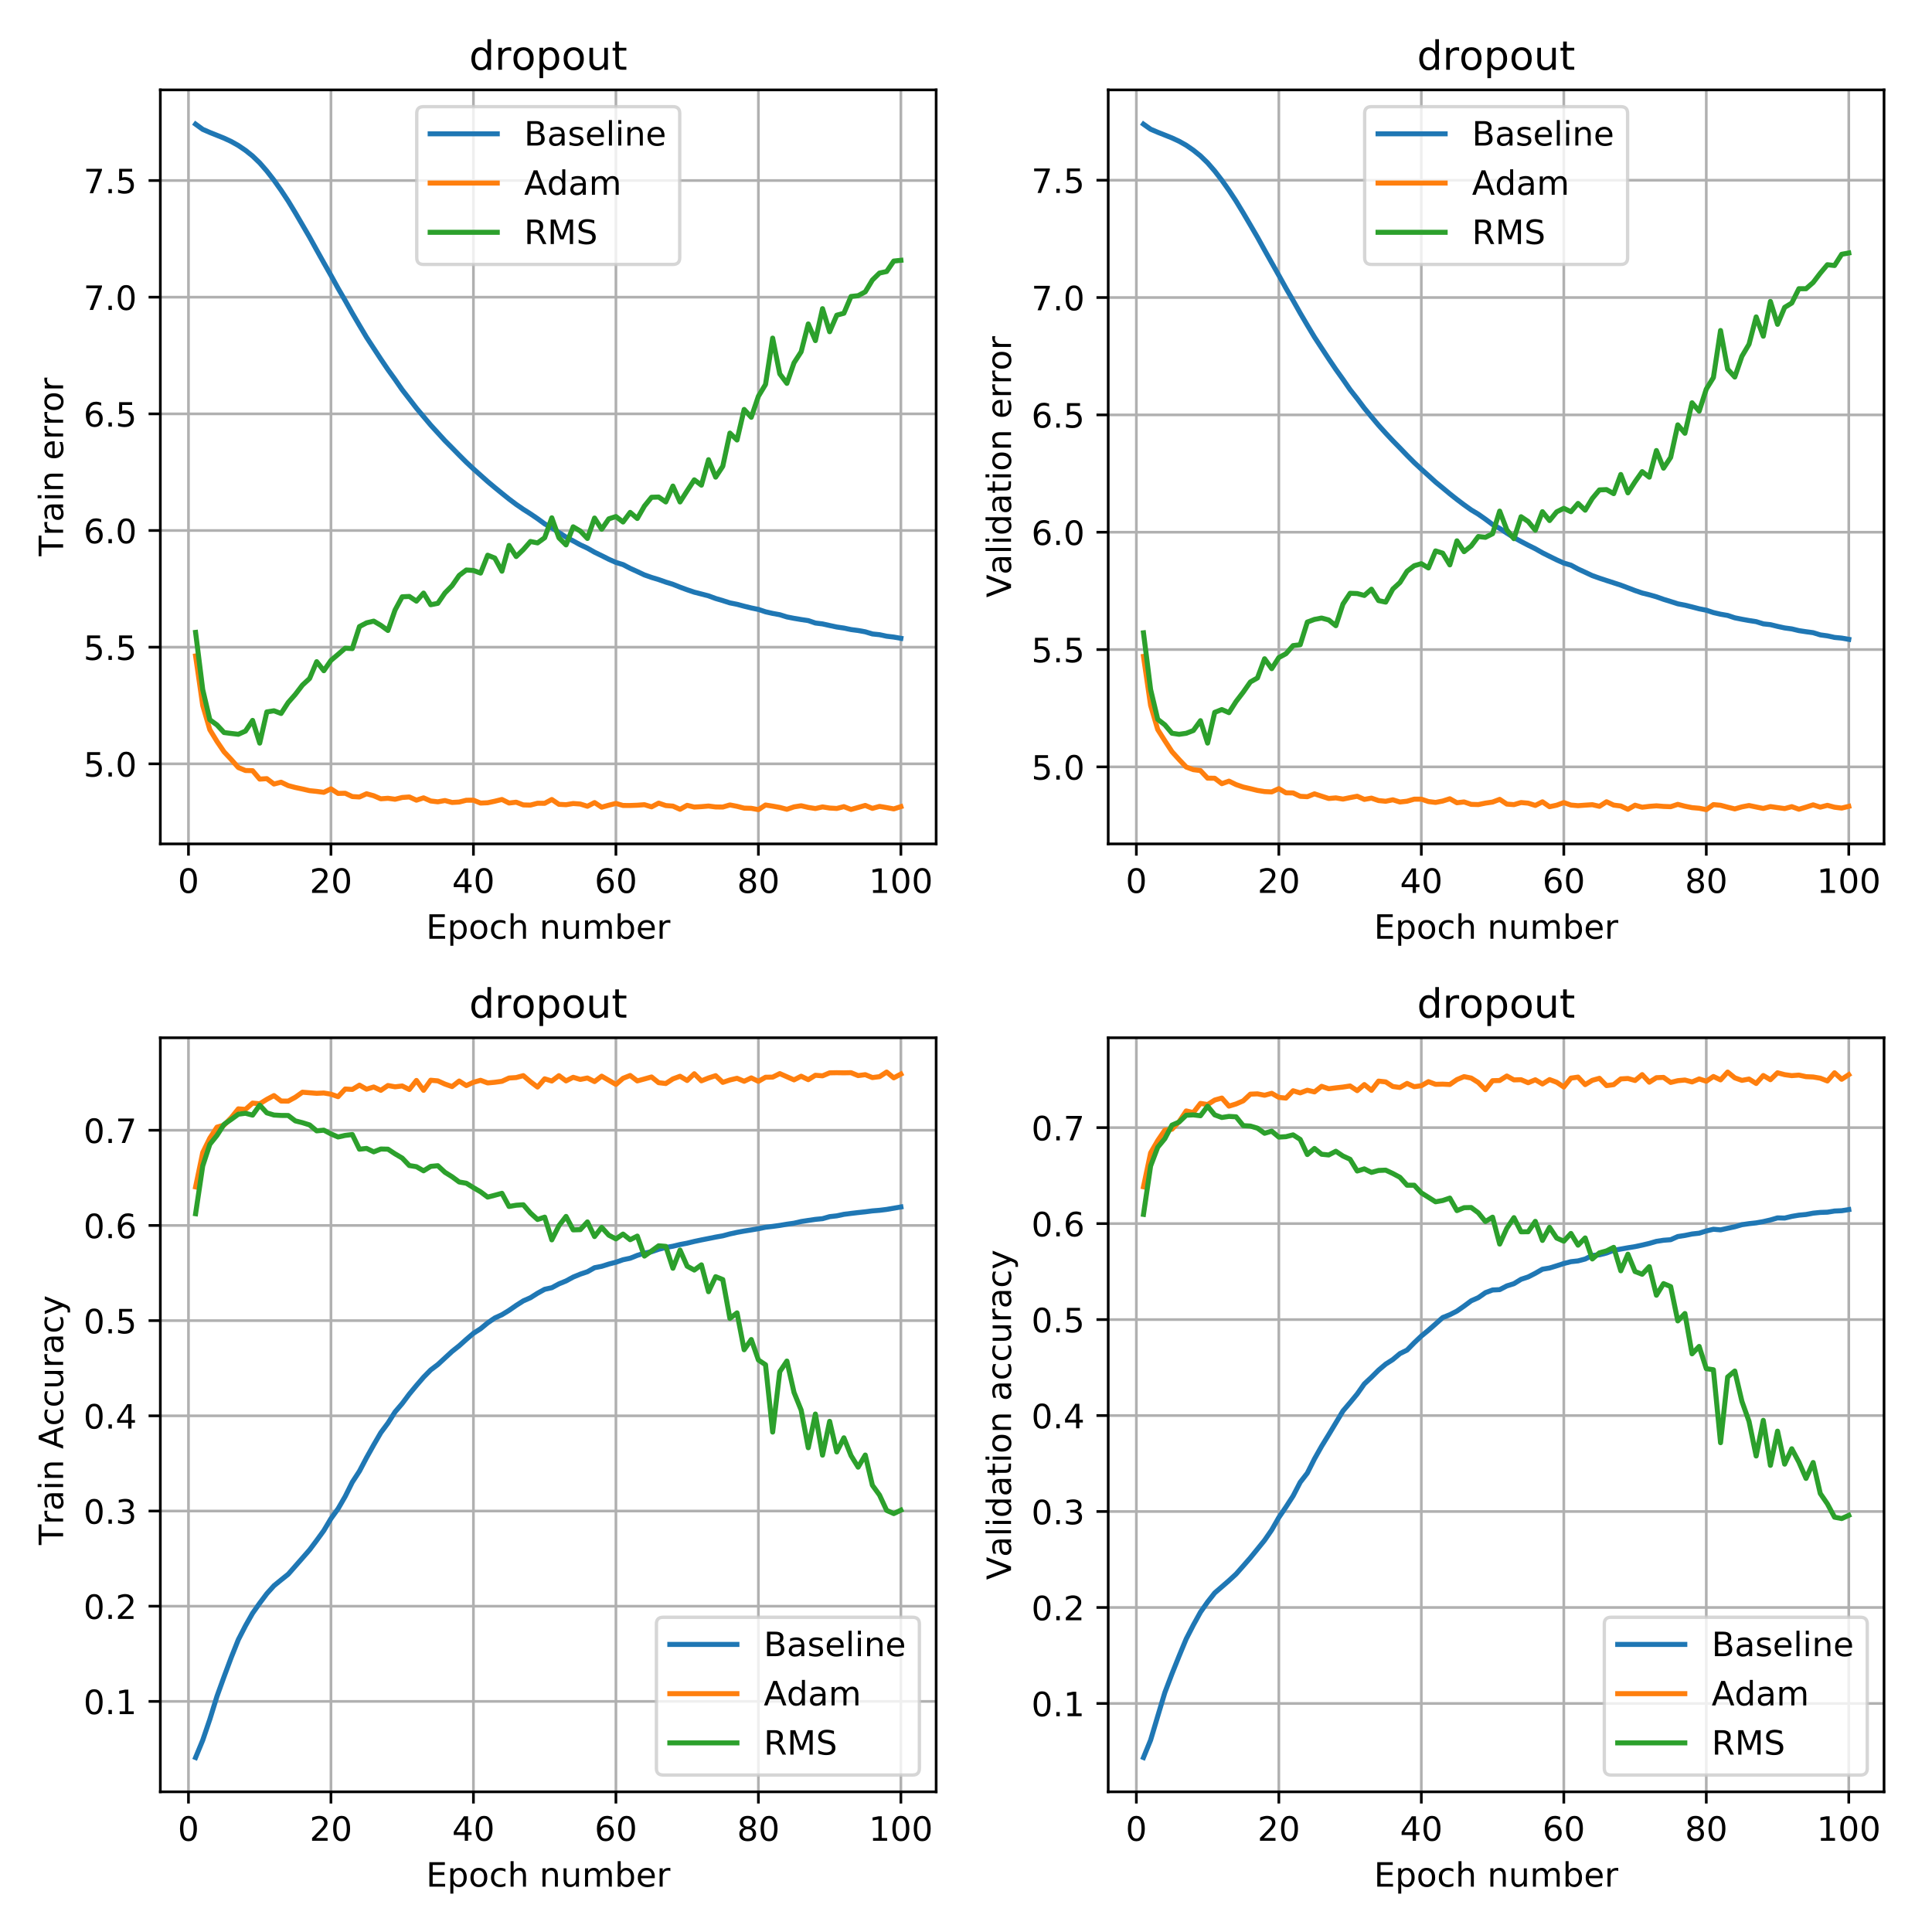 <?xml version="1.0" encoding="utf-8" standalone="no"?>
<!DOCTYPE svg PUBLIC "-//W3C//DTD SVG 1.1//EN"
  "http://www.w3.org/Graphics/SVG/1.1/DTD/svg11.dtd">
<!-- Created with matplotlib (http://matplotlib.org/) -->
<svg height="576pt" version="1.1" viewBox="0 0 576 576" width="576pt" xmlns="http://www.w3.org/2000/svg" xmlns:xlink="http://www.w3.org/1999/xlink">
 <defs>
  <style type="text/css">
*{stroke-linecap:butt;stroke-linejoin:round;}
  </style>
 </defs>
 <g id="figure_1">
  <g id="patch_1">
   <path d="M 0 576 
L 576 576 
L 576 0 
L 0 0 
z
" style="fill:#ffffff;"/>
  </g>
  <g id="axes_1">
   <g id="patch_2">
    <path d="M 47.8 251.6 
L 279.1 251.6 
L 279.1 26.8 
L 47.8 26.8 
z
" style="fill:#ffffff;"/>
   </g>
   <g id="matplotlib.axis_1">
    <g id="xtick_1">
     <g id="line2d_1">
      <path clip-path="url(#pabf665c9f9)" d="M 56.19 251.6 
L 56.19 26.8 
" style="fill:none;stroke:#b0b0b0;stroke-linecap:square;stroke-width:0.8;"/>
     </g>
     <g id="line2d_2">
      <defs>
       <path d="M 0 0 
L 0 3.5 
" id="m013281538b" style="stroke:#000000;stroke-width:0.8;"/>
      </defs>
      <g>
       <use style="stroke:#000000;stroke-width:0.8;" x="56.19" xlink:href="#m013281538b" y="251.6"/>
      </g>
     </g>
     <g id="text_1">
      <!-- 0 -->
      <defs>
       <path d="M 31.781 66.406 
Q 24.172 66.406 20.328 58.906 
Q 16.5 51.422 16.5 36.375 
Q 16.5 21.391 20.328 13.891 
Q 24.172 6.391 31.781 6.391 
Q 39.453 6.391 43.281 13.891 
Q 47.125 21.391 47.125 36.375 
Q 47.125 51.422 43.281 58.906 
Q 39.453 66.406 31.781 66.406 
z
M 31.781 74.219 
Q 44.047 74.219 50.516 64.516 
Q 56.984 54.828 56.984 36.375 
Q 56.984 17.969 50.516 8.266 
Q 44.047 -1.422 31.781 -1.422 
Q 19.531 -1.422 13.062 8.266 
Q 6.594 17.969 6.594 36.375 
Q 6.594 54.828 13.062 64.516 
Q 19.531 74.219 31.781 74.219 
z
" id="DejaVuSans-30"/>
      </defs>
      <g transform="translate(53.008 266.198)scale(0.1 -0.1)">
       <use xlink:href="#DejaVuSans-30"/>
      </g>
     </g>
    </g>
    <g id="xtick_2">
     <g id="line2d_3">
      <path clip-path="url(#pabf665c9f9)" d="M 98.669 251.6 
L 98.669 26.8 
" style="fill:none;stroke:#b0b0b0;stroke-linecap:square;stroke-width:0.8;"/>
     </g>
     <g id="line2d_4">
      <g>
       <use style="stroke:#000000;stroke-width:0.8;" x="98.669" xlink:href="#m013281538b" y="251.6"/>
      </g>
     </g>
     <g id="text_2">
      <!-- 20 -->
      <defs>
       <path d="M 19.188 8.297 
L 53.609 8.297 
L 53.609 0 
L 7.328 0 
L 7.328 8.297 
Q 12.938 14.109 22.625 23.891 
Q 32.328 33.688 34.812 36.531 
Q 39.547 41.844 41.422 45.531 
Q 43.312 49.219 43.312 52.781 
Q 43.312 58.594 39.234 62.25 
Q 35.156 65.922 28.609 65.922 
Q 23.969 65.922 18.812 64.312 
Q 13.672 62.703 7.812 59.422 
L 7.812 69.391 
Q 13.766 71.781 18.938 73 
Q 24.125 74.219 28.422 74.219 
Q 39.75 74.219 46.484 68.547 
Q 53.219 62.891 53.219 53.422 
Q 53.219 48.922 51.531 44.891 
Q 49.859 40.875 45.406 35.406 
Q 44.188 33.984 37.641 27.219 
Q 31.109 20.453 19.188 8.297 
z
" id="DejaVuSans-32"/>
      </defs>
      <g transform="translate(92.307 266.198)scale(0.1 -0.1)">
       <use xlink:href="#DejaVuSans-32"/>
       <use x="63.623" xlink:href="#DejaVuSans-30"/>
      </g>
     </g>
    </g>
    <g id="xtick_3">
     <g id="line2d_5">
      <path clip-path="url(#pabf665c9f9)" d="M 141.148 251.6 
L 141.148 26.8 
" style="fill:none;stroke:#b0b0b0;stroke-linecap:square;stroke-width:0.8;"/>
     </g>
     <g id="line2d_6">
      <g>
       <use style="stroke:#000000;stroke-width:0.8;" x="141.148" xlink:href="#m013281538b" y="251.6"/>
      </g>
     </g>
     <g id="text_3">
      <!-- 40 -->
      <defs>
       <path d="M 37.797 64.312 
L 12.891 25.391 
L 37.797 25.391 
z
M 35.203 72.906 
L 47.609 72.906 
L 47.609 25.391 
L 58.016 25.391 
L 58.016 17.188 
L 47.609 17.188 
L 47.609 0 
L 37.797 0 
L 37.797 17.188 
L 4.891 17.188 
L 4.891 26.703 
z
" id="DejaVuSans-34"/>
      </defs>
      <g transform="translate(134.786 266.198)scale(0.1 -0.1)">
       <use xlink:href="#DejaVuSans-34"/>
       <use x="63.623" xlink:href="#DejaVuSans-30"/>
      </g>
     </g>
    </g>
    <g id="xtick_4">
     <g id="line2d_7">
      <path clip-path="url(#pabf665c9f9)" d="M 183.628 251.6 
L 183.628 26.8 
" style="fill:none;stroke:#b0b0b0;stroke-linecap:square;stroke-width:0.8;"/>
     </g>
     <g id="line2d_8">
      <g>
       <use style="stroke:#000000;stroke-width:0.8;" x="183.628" xlink:href="#m013281538b" y="251.6"/>
      </g>
     </g>
     <g id="text_4">
      <!-- 60 -->
      <defs>
       <path d="M 33.016 40.375 
Q 26.375 40.375 22.484 35.828 
Q 18.609 31.297 18.609 23.391 
Q 18.609 15.531 22.484 10.953 
Q 26.375 6.391 33.016 6.391 
Q 39.656 6.391 43.531 10.953 
Q 47.406 15.531 47.406 23.391 
Q 47.406 31.297 43.531 35.828 
Q 39.656 40.375 33.016 40.375 
z
M 52.594 71.297 
L 52.594 62.312 
Q 48.875 64.062 45.094 64.984 
Q 41.312 65.922 37.594 65.922 
Q 27.828 65.922 22.672 59.328 
Q 17.531 52.734 16.797 39.406 
Q 19.672 43.656 24.016 45.922 
Q 28.375 48.188 33.594 48.188 
Q 44.578 48.188 50.953 41.516 
Q 57.328 34.859 57.328 23.391 
Q 57.328 12.156 50.688 5.359 
Q 44.047 -1.422 33.016 -1.422 
Q 20.359 -1.422 13.672 8.266 
Q 6.984 17.969 6.984 36.375 
Q 6.984 53.656 15.188 63.938 
Q 23.391 74.219 37.203 74.219 
Q 40.922 74.219 44.703 73.484 
Q 48.484 72.75 52.594 71.297 
z
" id="DejaVuSans-36"/>
      </defs>
      <g transform="translate(177.265 266.198)scale(0.1 -0.1)">
       <use xlink:href="#DejaVuSans-36"/>
       <use x="63.623" xlink:href="#DejaVuSans-30"/>
      </g>
     </g>
    </g>
    <g id="xtick_5">
     <g id="line2d_9">
      <path clip-path="url(#pabf665c9f9)" d="M 226.107 251.6 
L 226.107 26.8 
" style="fill:none;stroke:#b0b0b0;stroke-linecap:square;stroke-width:0.8;"/>
     </g>
     <g id="line2d_10">
      <g>
       <use style="stroke:#000000;stroke-width:0.8;" x="226.107" xlink:href="#m013281538b" y="251.6"/>
      </g>
     </g>
     <g id="text_5">
      <!-- 80 -->
      <defs>
       <path d="M 31.781 34.625 
Q 24.75 34.625 20.719 30.859 
Q 16.703 27.094 16.703 20.516 
Q 16.703 13.922 20.719 10.156 
Q 24.75 6.391 31.781 6.391 
Q 38.812 6.391 42.859 10.172 
Q 46.922 13.969 46.922 20.516 
Q 46.922 27.094 42.891 30.859 
Q 38.875 34.625 31.781 34.625 
z
M 21.922 38.812 
Q 15.578 40.375 12.031 44.719 
Q 8.5 49.078 8.5 55.328 
Q 8.5 64.062 14.719 69.141 
Q 20.953 74.219 31.781 74.219 
Q 42.672 74.219 48.875 69.141 
Q 55.078 64.062 55.078 55.328 
Q 55.078 49.078 51.531 44.719 
Q 48 40.375 41.703 38.812 
Q 48.828 37.156 52.797 32.312 
Q 56.781 27.484 56.781 20.516 
Q 56.781 9.906 50.312 4.234 
Q 43.844 -1.422 31.781 -1.422 
Q 19.734 -1.422 13.25 4.234 
Q 6.781 9.906 6.781 20.516 
Q 6.781 27.484 10.781 32.312 
Q 14.797 37.156 21.922 38.812 
z
M 18.312 54.391 
Q 18.312 48.734 21.844 45.562 
Q 25.391 42.391 31.781 42.391 
Q 38.141 42.391 41.719 45.562 
Q 45.312 48.734 45.312 54.391 
Q 45.312 60.062 41.719 63.234 
Q 38.141 66.406 31.781 66.406 
Q 25.391 66.406 21.844 63.234 
Q 18.312 60.062 18.312 54.391 
z
" id="DejaVuSans-38"/>
      </defs>
      <g transform="translate(219.745 266.198)scale(0.1 -0.1)">
       <use xlink:href="#DejaVuSans-38"/>
       <use x="63.623" xlink:href="#DejaVuSans-30"/>
      </g>
     </g>
    </g>
    <g id="xtick_6">
     <g id="line2d_11">
      <path clip-path="url(#pabf665c9f9)" d="M 268.586 251.6 
L 268.586 26.8 
" style="fill:none;stroke:#b0b0b0;stroke-linecap:square;stroke-width:0.8;"/>
     </g>
     <g id="line2d_12">
      <g>
       <use style="stroke:#000000;stroke-width:0.8;" x="268.586" xlink:href="#m013281538b" y="251.6"/>
      </g>
     </g>
     <g id="text_6">
      <!-- 100 -->
      <defs>
       <path d="M 12.406 8.297 
L 28.516 8.297 
L 28.516 63.922 
L 10.984 60.406 
L 10.984 69.391 
L 28.422 72.906 
L 38.281 72.906 
L 38.281 8.297 
L 54.391 8.297 
L 54.391 0 
L 12.406 0 
z
" id="DejaVuSans-31"/>
      </defs>
      <g transform="translate(259.043 266.198)scale(0.1 -0.1)">
       <use xlink:href="#DejaVuSans-31"/>
       <use x="63.623" xlink:href="#DejaVuSans-30"/>
       <use x="127.246" xlink:href="#DejaVuSans-30"/>
      </g>
     </g>
    </g>
    <g id="text_7">
     <!-- Epoch number -->
     <defs>
      <path d="M 9.812 72.906 
L 55.906 72.906 
L 55.906 64.594 
L 19.672 64.594 
L 19.672 43.016 
L 54.391 43.016 
L 54.391 34.719 
L 19.672 34.719 
L 19.672 8.297 
L 56.781 8.297 
L 56.781 0 
L 9.812 0 
z
" id="DejaVuSans-45"/>
      <path d="M 18.109 8.203 
L 18.109 -20.797 
L 9.078 -20.797 
L 9.078 54.688 
L 18.109 54.688 
L 18.109 46.391 
Q 20.953 51.266 25.266 53.625 
Q 29.594 56 35.594 56 
Q 45.562 56 51.781 48.094 
Q 58.016 40.188 58.016 27.297 
Q 58.016 14.406 51.781 6.484 
Q 45.562 -1.422 35.594 -1.422 
Q 29.594 -1.422 25.266 0.953 
Q 20.953 3.328 18.109 8.203 
z
M 48.688 27.297 
Q 48.688 37.203 44.609 42.844 
Q 40.531 48.484 33.406 48.484 
Q 26.266 48.484 22.188 42.844 
Q 18.109 37.203 18.109 27.297 
Q 18.109 17.391 22.188 11.75 
Q 26.266 6.109 33.406 6.109 
Q 40.531 6.109 44.609 11.75 
Q 48.688 17.391 48.688 27.297 
z
" id="DejaVuSans-70"/>
      <path d="M 30.609 48.391 
Q 23.391 48.391 19.188 42.75 
Q 14.984 37.109 14.984 27.297 
Q 14.984 17.484 19.156 11.844 
Q 23.344 6.203 30.609 6.203 
Q 37.797 6.203 41.984 11.859 
Q 46.188 17.531 46.188 27.297 
Q 46.188 37.016 41.984 42.703 
Q 37.797 48.391 30.609 48.391 
z
M 30.609 56 
Q 42.328 56 49.016 48.375 
Q 55.719 40.766 55.719 27.297 
Q 55.719 13.875 49.016 6.219 
Q 42.328 -1.422 30.609 -1.422 
Q 18.844 -1.422 12.172 6.219 
Q 5.516 13.875 5.516 27.297 
Q 5.516 40.766 12.172 48.375 
Q 18.844 56 30.609 56 
z
" id="DejaVuSans-6f"/>
      <path d="M 48.781 52.594 
L 48.781 44.188 
Q 44.969 46.297 41.141 47.344 
Q 37.312 48.391 33.406 48.391 
Q 24.656 48.391 19.812 42.844 
Q 14.984 37.312 14.984 27.297 
Q 14.984 17.281 19.812 11.734 
Q 24.656 6.203 33.406 6.203 
Q 37.312 6.203 41.141 7.25 
Q 44.969 8.297 48.781 10.406 
L 48.781 2.094 
Q 45.016 0.344 40.984 -0.531 
Q 36.969 -1.422 32.422 -1.422 
Q 20.062 -1.422 12.781 6.344 
Q 5.516 14.109 5.516 27.297 
Q 5.516 40.672 12.859 48.328 
Q 20.219 56 33.016 56 
Q 37.156 56 41.109 55.141 
Q 45.062 54.297 48.781 52.594 
z
" id="DejaVuSans-63"/>
      <path d="M 54.891 33.016 
L 54.891 0 
L 45.906 0 
L 45.906 32.719 
Q 45.906 40.484 42.875 44.328 
Q 39.844 48.188 33.797 48.188 
Q 26.516 48.188 22.312 43.547 
Q 18.109 38.922 18.109 30.906 
L 18.109 0 
L 9.078 0 
L 9.078 75.984 
L 18.109 75.984 
L 18.109 46.188 
Q 21.344 51.125 25.703 53.562 
Q 30.078 56 35.797 56 
Q 45.219 56 50.047 50.172 
Q 54.891 44.344 54.891 33.016 
z
" id="DejaVuSans-68"/>
      <path id="DejaVuSans-20"/>
      <path d="M 54.891 33.016 
L 54.891 0 
L 45.906 0 
L 45.906 32.719 
Q 45.906 40.484 42.875 44.328 
Q 39.844 48.188 33.797 48.188 
Q 26.516 48.188 22.312 43.547 
Q 18.109 38.922 18.109 30.906 
L 18.109 0 
L 9.078 0 
L 9.078 54.688 
L 18.109 54.688 
L 18.109 46.188 
Q 21.344 51.125 25.703 53.562 
Q 30.078 56 35.797 56 
Q 45.219 56 50.047 50.172 
Q 54.891 44.344 54.891 33.016 
z
" id="DejaVuSans-6e"/>
      <path d="M 8.5 21.578 
L 8.5 54.688 
L 17.484 54.688 
L 17.484 21.922 
Q 17.484 14.156 20.5 10.266 
Q 23.531 6.391 29.594 6.391 
Q 36.859 6.391 41.078 11.031 
Q 45.312 15.672 45.312 23.688 
L 45.312 54.688 
L 54.297 54.688 
L 54.297 0 
L 45.312 0 
L 45.312 8.406 
Q 42.047 3.422 37.719 1 
Q 33.406 -1.422 27.688 -1.422 
Q 18.266 -1.422 13.375 4.438 
Q 8.5 10.297 8.5 21.578 
z
M 31.109 56 
z
" id="DejaVuSans-75"/>
      <path d="M 52 44.188 
Q 55.375 50.25 60.062 53.125 
Q 64.75 56 71.094 56 
Q 79.641 56 84.281 50.016 
Q 88.922 44.047 88.922 33.016 
L 88.922 0 
L 79.891 0 
L 79.891 32.719 
Q 79.891 40.578 77.094 44.375 
Q 74.312 48.188 68.609 48.188 
Q 61.625 48.188 57.562 43.547 
Q 53.516 38.922 53.516 30.906 
L 53.516 0 
L 44.484 0 
L 44.484 32.719 
Q 44.484 40.625 41.703 44.406 
Q 38.922 48.188 33.109 48.188 
Q 26.219 48.188 22.156 43.531 
Q 18.109 38.875 18.109 30.906 
L 18.109 0 
L 9.078 0 
L 9.078 54.688 
L 18.109 54.688 
L 18.109 46.188 
Q 21.188 51.219 25.484 53.609 
Q 29.781 56 35.688 56 
Q 41.656 56 45.828 52.969 
Q 50 49.953 52 44.188 
z
" id="DejaVuSans-6d"/>
      <path d="M 48.688 27.297 
Q 48.688 37.203 44.609 42.844 
Q 40.531 48.484 33.406 48.484 
Q 26.266 48.484 22.188 42.844 
Q 18.109 37.203 18.109 27.297 
Q 18.109 17.391 22.188 11.75 
Q 26.266 6.109 33.406 6.109 
Q 40.531 6.109 44.609 11.75 
Q 48.688 17.391 48.688 27.297 
z
M 18.109 46.391 
Q 20.953 51.266 25.266 53.625 
Q 29.594 56 35.594 56 
Q 45.562 56 51.781 48.094 
Q 58.016 40.188 58.016 27.297 
Q 58.016 14.406 51.781 6.484 
Q 45.562 -1.422 35.594 -1.422 
Q 29.594 -1.422 25.266 0.953 
Q 20.953 3.328 18.109 8.203 
L 18.109 0 
L 9.078 0 
L 9.078 75.984 
L 18.109 75.984 
z
" id="DejaVuSans-62"/>
      <path d="M 56.203 29.594 
L 56.203 25.203 
L 14.891 25.203 
Q 15.484 15.922 20.484 11.062 
Q 25.484 6.203 34.422 6.203 
Q 39.594 6.203 44.453 7.469 
Q 49.312 8.734 54.109 11.281 
L 54.109 2.781 
Q 49.266 0.734 44.188 -0.344 
Q 39.109 -1.422 33.891 -1.422 
Q 20.797 -1.422 13.156 6.188 
Q 5.516 13.812 5.516 26.812 
Q 5.516 40.234 12.766 48.109 
Q 20.016 56 32.328 56 
Q 43.359 56 49.781 48.891 
Q 56.203 41.797 56.203 29.594 
z
M 47.219 32.234 
Q 47.125 39.594 43.094 43.984 
Q 39.062 48.391 32.422 48.391 
Q 24.906 48.391 20.391 44.141 
Q 15.875 39.891 15.188 32.172 
z
" id="DejaVuSans-65"/>
      <path d="M 41.109 46.297 
Q 39.594 47.172 37.812 47.578 
Q 36.031 48 33.891 48 
Q 26.266 48 22.188 43.047 
Q 18.109 38.094 18.109 28.812 
L 18.109 0 
L 9.078 0 
L 9.078 54.688 
L 18.109 54.688 
L 18.109 46.188 
Q 20.953 51.172 25.484 53.578 
Q 30.031 56 36.531 56 
Q 37.453 56 38.578 55.875 
Q 39.703 55.766 41.062 55.516 
z
" id="DejaVuSans-72"/>
     </defs>
     <g transform="translate(127.036 279.877)scale(0.1 -0.1)">
      <use xlink:href="#DejaVuSans-45"/>
      <use x="63.184" xlink:href="#DejaVuSans-70"/>
      <use x="126.66" xlink:href="#DejaVuSans-6f"/>
      <use x="187.842" xlink:href="#DejaVuSans-63"/>
      <use x="242.822" xlink:href="#DejaVuSans-68"/>
      <use x="306.201" xlink:href="#DejaVuSans-20"/>
      <use x="337.988" xlink:href="#DejaVuSans-6e"/>
      <use x="401.367" xlink:href="#DejaVuSans-75"/>
      <use x="464.746" xlink:href="#DejaVuSans-6d"/>
      <use x="562.158" xlink:href="#DejaVuSans-62"/>
      <use x="625.635" xlink:href="#DejaVuSans-65"/>
      <use x="687.158" xlink:href="#DejaVuSans-72"/>
     </g>
    </g>
   </g>
   <g id="matplotlib.axis_2">
    <g id="ytick_1">
     <g id="line2d_13">
      <path clip-path="url(#pabf665c9f9)" d="M 47.8 227.726 
L 279.1 227.726 
" style="fill:none;stroke:#b0b0b0;stroke-linecap:square;stroke-width:0.8;"/>
     </g>
     <g id="line2d_14">
      <defs>
       <path d="M 0 0 
L -3.5 0 
" id="m0b10de1b47" style="stroke:#000000;stroke-width:0.8;"/>
      </defs>
      <g>
       <use style="stroke:#000000;stroke-width:0.8;" x="47.8" xlink:href="#m0b10de1b47" y="227.726"/>
      </g>
     </g>
     <g id="text_8">
      <!-- 5.0 -->
      <defs>
       <path d="M 10.797 72.906 
L 49.516 72.906 
L 49.516 64.594 
L 19.828 64.594 
L 19.828 46.734 
Q 21.969 47.469 24.109 47.828 
Q 26.266 48.188 28.422 48.188 
Q 40.625 48.188 47.75 41.5 
Q 54.891 34.812 54.891 23.391 
Q 54.891 11.625 47.562 5.094 
Q 40.234 -1.422 26.906 -1.422 
Q 22.312 -1.422 17.547 -0.641 
Q 12.797 0.141 7.719 1.703 
L 7.719 11.625 
Q 12.109 9.234 16.797 8.062 
Q 21.484 6.891 26.703 6.891 
Q 35.156 6.891 40.078 11.328 
Q 45.016 15.766 45.016 23.391 
Q 45.016 31 40.078 35.438 
Q 35.156 39.891 26.703 39.891 
Q 22.75 39.891 18.812 39.016 
Q 14.891 38.141 10.797 36.281 
z
" id="DejaVuSans-35"/>
       <path d="M 10.688 12.406 
L 21 12.406 
L 21 0 
L 10.688 0 
z
" id="DejaVuSans-2e"/>
      </defs>
      <g transform="translate(24.897 231.525)scale(0.1 -0.1)">
       <use xlink:href="#DejaVuSans-35"/>
       <use x="63.623" xlink:href="#DejaVuSans-2e"/>
       <use x="95.41" xlink:href="#DejaVuSans-30"/>
      </g>
     </g>
    </g>
    <g id="ytick_2">
     <g id="line2d_15">
      <path clip-path="url(#pabf665c9f9)" d="M 47.8 192.945 
L 279.1 192.945 
" style="fill:none;stroke:#b0b0b0;stroke-linecap:square;stroke-width:0.8;"/>
     </g>
     <g id="line2d_16">
      <g>
       <use style="stroke:#000000;stroke-width:0.8;" x="47.8" xlink:href="#m0b10de1b47" y="192.945"/>
      </g>
     </g>
     <g id="text_9">
      <!-- 5.5 -->
      <g transform="translate(24.897 196.744)scale(0.1 -0.1)">
       <use xlink:href="#DejaVuSans-35"/>
       <use x="63.623" xlink:href="#DejaVuSans-2e"/>
       <use x="95.41" xlink:href="#DejaVuSans-35"/>
      </g>
     </g>
    </g>
    <g id="ytick_3">
     <g id="line2d_17">
      <path clip-path="url(#pabf665c9f9)" d="M 47.8 158.165 
L 279.1 158.165 
" style="fill:none;stroke:#b0b0b0;stroke-linecap:square;stroke-width:0.8;"/>
     </g>
     <g id="line2d_18">
      <g>
       <use style="stroke:#000000;stroke-width:0.8;" x="47.8" xlink:href="#m0b10de1b47" y="158.165"/>
      </g>
     </g>
     <g id="text_10">
      <!-- 6.0 -->
      <g transform="translate(24.897 161.964)scale(0.1 -0.1)">
       <use xlink:href="#DejaVuSans-36"/>
       <use x="63.623" xlink:href="#DejaVuSans-2e"/>
       <use x="95.41" xlink:href="#DejaVuSans-30"/>
      </g>
     </g>
    </g>
    <g id="ytick_4">
     <g id="line2d_19">
      <path clip-path="url(#pabf665c9f9)" d="M 47.8 123.384 
L 279.1 123.384 
" style="fill:none;stroke:#b0b0b0;stroke-linecap:square;stroke-width:0.8;"/>
     </g>
     <g id="line2d_20">
      <g>
       <use style="stroke:#000000;stroke-width:0.8;" x="47.8" xlink:href="#m0b10de1b47" y="123.384"/>
      </g>
     </g>
     <g id="text_11">
      <!-- 6.5 -->
      <g transform="translate(24.897 127.183)scale(0.1 -0.1)">
       <use xlink:href="#DejaVuSans-36"/>
       <use x="63.623" xlink:href="#DejaVuSans-2e"/>
       <use x="95.41" xlink:href="#DejaVuSans-35"/>
      </g>
     </g>
    </g>
    <g id="ytick_5">
     <g id="line2d_21">
      <path clip-path="url(#pabf665c9f9)" d="M 47.8 88.603 
L 279.1 88.603 
" style="fill:none;stroke:#b0b0b0;stroke-linecap:square;stroke-width:0.8;"/>
     </g>
     <g id="line2d_22">
      <g>
       <use style="stroke:#000000;stroke-width:0.8;" x="47.8" xlink:href="#m0b10de1b47" y="88.603"/>
      </g>
     </g>
     <g id="text_12">
      <!-- 7.0 -->
      <defs>
       <path d="M 8.203 72.906 
L 55.078 72.906 
L 55.078 68.703 
L 28.609 0 
L 18.312 0 
L 43.219 64.594 
L 8.203 64.594 
z
" id="DejaVuSans-37"/>
      </defs>
      <g transform="translate(24.897 92.403)scale(0.1 -0.1)">
       <use xlink:href="#DejaVuSans-37"/>
       <use x="63.623" xlink:href="#DejaVuSans-2e"/>
       <use x="95.41" xlink:href="#DejaVuSans-30"/>
      </g>
     </g>
    </g>
    <g id="ytick_6">
     <g id="line2d_23">
      <path clip-path="url(#pabf665c9f9)" d="M 47.8 53.823 
L 279.1 53.823 
" style="fill:none;stroke:#b0b0b0;stroke-linecap:square;stroke-width:0.8;"/>
     </g>
     <g id="line2d_24">
      <g>
       <use style="stroke:#000000;stroke-width:0.8;" x="47.8" xlink:href="#m0b10de1b47" y="53.823"/>
      </g>
     </g>
     <g id="text_13">
      <!-- 7.5 -->
      <g transform="translate(24.897 57.622)scale(0.1 -0.1)">
       <use xlink:href="#DejaVuSans-37"/>
       <use x="63.623" xlink:href="#DejaVuSans-2e"/>
       <use x="95.41" xlink:href="#DejaVuSans-35"/>
      </g>
     </g>
    </g>
    <g id="text_14">
     <!-- Train error -->
     <defs>
      <path d="M -0.297 72.906 
L 61.375 72.906 
L 61.375 64.594 
L 35.5 64.594 
L 35.5 0 
L 25.594 0 
L 25.594 64.594 
L -0.297 64.594 
z
" id="DejaVuSans-54"/>
      <path d="M 34.281 27.484 
Q 23.391 27.484 19.188 25 
Q 14.984 22.516 14.984 16.5 
Q 14.984 11.719 18.141 8.906 
Q 21.297 6.109 26.703 6.109 
Q 34.188 6.109 38.703 11.406 
Q 43.219 16.703 43.219 25.484 
L 43.219 27.484 
z
M 52.203 31.203 
L 52.203 0 
L 43.219 0 
L 43.219 8.297 
Q 40.141 3.328 35.547 0.953 
Q 30.953 -1.422 24.312 -1.422 
Q 15.922 -1.422 10.953 3.297 
Q 6 8.016 6 15.922 
Q 6 25.141 12.172 29.828 
Q 18.359 34.516 30.609 34.516 
L 43.219 34.516 
L 43.219 35.406 
Q 43.219 41.609 39.141 45 
Q 35.062 48.391 27.688 48.391 
Q 23 48.391 18.547 47.266 
Q 14.109 46.141 10.016 43.891 
L 10.016 52.203 
Q 14.938 54.109 19.578 55.047 
Q 24.219 56 28.609 56 
Q 40.484 56 46.344 49.844 
Q 52.203 43.703 52.203 31.203 
z
" id="DejaVuSans-61"/>
      <path d="M 9.422 54.688 
L 18.406 54.688 
L 18.406 0 
L 9.422 0 
z
M 9.422 75.984 
L 18.406 75.984 
L 18.406 64.594 
L 9.422 64.594 
z
" id="DejaVuSans-69"/>
     </defs>
     <g transform="translate(18.817 165.809)rotate(-90)scale(0.1 -0.1)">
      <use xlink:href="#DejaVuSans-54"/>
      <use x="60.865" xlink:href="#DejaVuSans-72"/>
      <use x="101.979" xlink:href="#DejaVuSans-61"/>
      <use x="163.258" xlink:href="#DejaVuSans-69"/>
      <use x="191.041" xlink:href="#DejaVuSans-6e"/>
      <use x="254.42" xlink:href="#DejaVuSans-20"/>
      <use x="286.207" xlink:href="#DejaVuSans-65"/>
      <use x="347.73" xlink:href="#DejaVuSans-72"/>
      <use x="388.828" xlink:href="#DejaVuSans-72"/>
      <use x="429.91" xlink:href="#DejaVuSans-6f"/>
      <use x="491.092" xlink:href="#DejaVuSans-72"/>
     </g>
    </g>
   </g>
   <g id="line2d_25">
    <path clip-path="url(#pabf665c9f9)" d="M 58.314 37.018 
L 60.438 38.562 
L 62.562 39.488 
L 64.686 40.339 
L 66.81 41.197 
L 68.933 42.182 
L 71.057 43.376 
L 73.181 44.821 
L 75.305 46.516 
L 77.429 48.556 
L 79.553 50.994 
L 81.677 53.722 
L 83.801 56.725 
L 85.925 59.937 
L 88.049 63.435 
L 90.173 67.07 
L 92.297 70.711 
L 94.421 74.558 
L 96.545 78.363 
L 98.669 82.104 
L 100.793 85.955 
L 102.917 89.613 
L 105.041 93.383 
L 107.165 97.004 
L 109.289 100.576 
L 111.413 103.824 
L 113.537 107.058 
L 115.661 110.199 
L 117.785 113.144 
L 119.909 116.204 
L 122.033 118.94 
L 124.157 121.692 
L 126.281 124.211 
L 128.405 126.736 
L 130.529 129.057 
L 132.652 131.386 
L 134.776 133.518 
L 136.9 135.682 
L 139.024 137.802 
L 141.148 139.793 
L 143.272 141.678 
L 145.396 143.573 
L 147.52 145.348 
L 149.644 147.082 
L 151.768 148.788 
L 153.892 150.38 
L 156.016 151.841 
L 158.14 153.189 
L 160.264 154.633 
L 162.388 156.183 
L 164.512 157.37 
L 166.636 158.759 
L 168.76 160.138 
L 170.884 161.268 
L 173.008 162.433 
L 175.132 163.426 
L 177.256 164.633 
L 179.38 165.663 
L 181.504 166.736 
L 183.628 167.68 
L 185.752 168.331 
L 187.876 169.44 
L 190 170.404 
L 192.124 171.403 
L 194.248 172.152 
L 196.371 172.796 
L 198.495 173.546 
L 200.619 174.204 
L 202.743 175.055 
L 204.867 175.838 
L 206.991 176.552 
L 209.115 177.095 
L 211.239 177.648 
L 213.363 178.435 
L 215.487 179.061 
L 217.611 179.741 
L 219.735 180.163 
L 221.859 180.733 
L 223.983 181.252 
L 226.107 181.692 
L 228.231 182.399 
L 230.355 182.883 
L 232.479 183.267 
L 234.603 183.934 
L 236.727 184.347 
L 238.851 184.707 
L 240.975 185.026 
L 243.099 185.746 
L 245.223 186.011 
L 247.347 186.485 
L 249.471 186.937 
L 251.595 187.247 
L 253.719 187.697 
L 255.843 187.977 
L 257.967 188.362 
L 260.09 189.004 
L 262.214 189.222 
L 264.338 189.68 
L 266.462 189.936 
L 268.586 190.303 
" style="fill:none;stroke:#1f77b4;stroke-linecap:square;stroke-width:1.5;"/>
   </g>
   <g id="line2d_26">
    <path clip-path="url(#pabf665c9f9)" d="M 58.314 195.572 
L 60.438 210.31 
L 62.562 217.555 
L 64.686 221.035 
L 66.81 224.163 
L 68.933 226.429 
L 71.057 228.834 
L 73.181 229.715 
L 75.305 229.762 
L 77.429 232.281 
L 79.553 232.145 
L 81.677 233.748 
L 83.801 233.201 
L 85.925 234.218 
L 88.049 234.781 
L 90.173 235.232 
L 92.297 235.726 
L 94.421 235.942 
L 96.545 236.226 
L 98.669 235.18 
L 100.793 236.55 
L 102.917 236.499 
L 105.041 237.486 
L 107.165 237.611 
L 109.289 236.649 
L 111.413 237.24 
L 113.537 238.155 
L 115.661 237.997 
L 117.785 238.288 
L 119.909 237.759 
L 122.033 237.606 
L 124.157 238.561 
L 126.281 237.868 
L 128.405 238.8 
L 130.529 239.05 
L 132.652 238.667 
L 134.776 239.237 
L 136.9 239.116 
L 139.024 238.579 
L 141.148 238.567 
L 143.272 239.424 
L 145.396 239.329 
L 147.52 238.873 
L 149.644 238.354 
L 151.768 239.413 
L 153.892 239.163 
L 156.016 239.975 
L 158.14 240.029 
L 160.264 239.476 
L 162.388 239.496 
L 164.512 238.36 
L 166.636 239.794 
L 168.76 239.91 
L 170.884 239.561 
L 173.008 239.711 
L 175.132 240.38 
L 177.256 239.278 
L 179.38 240.65 
L 181.504 240.06 
L 183.628 239.532 
L 185.752 240.142 
L 187.876 240.145 
L 190 240.065 
L 192.124 239.905 
L 194.248 240.55 
L 196.371 239.44 
L 198.495 240.167 
L 200.619 240.332 
L 202.743 241.28 
L 204.867 240.096 
L 206.991 240.615 
L 209.115 240.492 
L 211.239 240.307 
L 213.363 240.583 
L 215.487 240.61 
L 217.611 239.98 
L 219.735 240.397 
L 221.859 240.931 
L 223.983 240.989 
L 226.107 241.382 
L 228.231 240.005 
L 230.355 240.342 
L 232.479 240.721 
L 234.603 241.286 
L 236.727 240.559 
L 238.851 240.226 
L 240.975 240.722 
L 243.099 241.053 
L 245.223 240.566 
L 247.347 240.906 
L 249.471 241.028 
L 251.595 240.485 
L 253.719 241.325 
L 255.843 240.736 
L 257.967 240.123 
L 260.09 241.009 
L 262.214 240.417 
L 264.338 240.771 
L 266.462 241.165 
L 268.586 240.491 
" style="fill:none;stroke:#ff7f0e;stroke-linecap:square;stroke-width:1.5;"/>
   </g>
   <g id="line2d_27">
    <path clip-path="url(#pabf665c9f9)" d="M 58.314 188.541 
L 60.438 205.573 
L 62.562 214.589 
L 64.686 216.126 
L 66.81 218.4 
L 68.933 218.67 
L 71.057 218.915 
L 73.181 217.96 
L 75.305 214.778 
L 77.429 221.551 
L 79.553 212.246 
L 81.677 211.91 
L 83.801 212.712 
L 85.925 209.435 
L 88.049 207.018 
L 90.173 204.243 
L 92.297 202.288 
L 94.421 197.268 
L 96.545 199.969 
L 98.669 196.881 
L 100.793 195.092 
L 102.917 193.251 
L 105.041 193.372 
L 107.165 186.803 
L 109.289 185.69 
L 111.413 185.178 
L 113.537 186.423 
L 115.661 187.968 
L 117.785 181.867 
L 119.909 177.926 
L 122.033 177.825 
L 124.157 179.222 
L 126.281 176.822 
L 128.405 180.296 
L 130.529 179.877 
L 132.652 176.782 
L 134.776 174.622 
L 136.9 171.549 
L 139.024 169.938 
L 141.148 170.077 
L 143.272 170.862 
L 145.396 165.527 
L 147.52 166.374 
L 149.644 170.298 
L 151.768 162.612 
L 153.892 165.925 
L 156.016 163.87 
L 158.14 161.439 
L 160.264 161.86 
L 162.388 160.314 
L 164.512 154.382 
L 166.636 160.348 
L 168.76 162.457 
L 170.884 157.065 
L 173.008 158.326 
L 175.132 160.532 
L 177.256 154.451 
L 179.38 157.784 
L 181.504 154.689 
L 183.628 154.002 
L 185.752 155.626 
L 187.876 152.758 
L 190 154.582 
L 192.124 150.879 
L 194.248 148.253 
L 196.371 148.182 
L 198.495 149.648 
L 200.619 144.913 
L 202.743 149.653 
L 204.867 146.314 
L 206.991 143.057 
L 209.115 144.644 
L 211.239 137.051 
L 213.363 142.25 
L 215.487 139.004 
L 217.611 129.121 
L 219.735 131.18 
L 221.859 122.07 
L 223.983 124.41 
L 226.107 118.136 
L 228.231 114.613 
L 230.355 100.803 
L 232.479 111.471 
L 234.603 114.295 
L 236.727 108.171 
L 238.851 104.877 
L 240.975 96.574 
L 243.099 101.546 
L 245.223 92.025 
L 247.347 98.901 
L 249.471 93.967 
L 251.595 93.393 
L 253.719 88.391 
L 255.843 88.156 
L 257.967 87.006 
L 260.09 83.48 
L 262.214 81.408 
L 264.338 80.947 
L 266.462 77.832 
L 268.586 77.608 
" style="fill:none;stroke:#2ca02c;stroke-linecap:square;stroke-width:1.5;"/>
   </g>
   <g id="patch_3">
    <path d="M 47.8 251.6 
L 47.8 26.8 
" style="fill:none;stroke:#000000;stroke-linecap:square;stroke-linejoin:miter;stroke-width:0.8;"/>
   </g>
   <g id="patch_4">
    <path d="M 279.1 251.6 
L 279.1 26.8 
" style="fill:none;stroke:#000000;stroke-linecap:square;stroke-linejoin:miter;stroke-width:0.8;"/>
   </g>
   <g id="patch_5">
    <path d="M 47.8 251.6 
L 279.1 251.6 
" style="fill:none;stroke:#000000;stroke-linecap:square;stroke-linejoin:miter;stroke-width:0.8;"/>
   </g>
   <g id="patch_6">
    <path d="M 47.8 26.8 
L 279.1 26.8 
" style="fill:none;stroke:#000000;stroke-linecap:square;stroke-linejoin:miter;stroke-width:0.8;"/>
   </g>
   <g id="text_15">
    <!-- dropout -->
    <defs>
     <path d="M 45.406 46.391 
L 45.406 75.984 
L 54.391 75.984 
L 54.391 0 
L 45.406 0 
L 45.406 8.203 
Q 42.578 3.328 38.25 0.953 
Q 33.938 -1.422 27.875 -1.422 
Q 17.969 -1.422 11.734 6.484 
Q 5.516 14.406 5.516 27.297 
Q 5.516 40.188 11.734 48.094 
Q 17.969 56 27.875 56 
Q 33.938 56 38.25 53.625 
Q 42.578 51.266 45.406 46.391 
z
M 14.797 27.297 
Q 14.797 17.391 18.875 11.75 
Q 22.953 6.109 30.078 6.109 
Q 37.203 6.109 41.297 11.75 
Q 45.406 17.391 45.406 27.297 
Q 45.406 37.203 41.297 42.844 
Q 37.203 48.484 30.078 48.484 
Q 22.953 48.484 18.875 42.844 
Q 14.797 37.203 14.797 27.297 
z
" id="DejaVuSans-64"/>
     <path d="M 18.312 70.219 
L 18.312 54.688 
L 36.812 54.688 
L 36.812 47.703 
L 18.312 47.703 
L 18.312 18.016 
Q 18.312 11.328 20.141 9.422 
Q 21.969 7.516 27.594 7.516 
L 36.812 7.516 
L 36.812 0 
L 27.594 0 
Q 17.188 0 13.234 3.875 
Q 9.281 7.766 9.281 18.016 
L 9.281 47.703 
L 2.688 47.703 
L 2.688 54.688 
L 9.281 54.688 
L 9.281 70.219 
z
" id="DejaVuSans-74"/>
    </defs>
    <g transform="translate(139.87 20.8)scale(0.12 -0.12)">
     <use xlink:href="#DejaVuSans-64"/>
     <use x="63.477" xlink:href="#DejaVuSans-72"/>
     <use x="104.559" xlink:href="#DejaVuSans-6f"/>
     <use x="165.74" xlink:href="#DejaVuSans-70"/>
     <use x="229.217" xlink:href="#DejaVuSans-6f"/>
     <use x="290.398" xlink:href="#DejaVuSans-75"/>
     <use x="353.777" xlink:href="#DejaVuSans-74"/>
    </g>
   </g>
   <g id="legend_1">
    <g id="patch_7">
     <path d="M 126.251 78.834 
L 200.649 78.834 
Q 202.649 78.834 202.649 76.834 
L 202.649 33.8 
Q 202.649 31.8 200.649 31.8 
L 126.251 31.8 
Q 124.251 31.8 124.251 33.8 
L 124.251 76.834 
Q 124.251 78.834 126.251 78.834 
z
" style="fill:#ffffff;opacity:0.8;stroke:#cccccc;stroke-linejoin:miter;"/>
    </g>
    <g id="line2d_28">
     <path d="M 128.251 39.898 
L 148.251 39.898 
" style="fill:none;stroke:#1f77b4;stroke-linecap:square;stroke-width:1.5;"/>
    </g>
    <g id="line2d_29"/>
    <g id="text_16">
     <!-- Baseline -->
     <defs>
      <path d="M 19.672 34.812 
L 19.672 8.109 
L 35.5 8.109 
Q 43.453 8.109 47.281 11.406 
Q 51.125 14.703 51.125 21.484 
Q 51.125 28.328 47.281 31.562 
Q 43.453 34.812 35.5 34.812 
z
M 19.672 64.797 
L 19.672 42.828 
L 34.281 42.828 
Q 41.5 42.828 45.031 45.531 
Q 48.578 48.25 48.578 53.812 
Q 48.578 59.328 45.031 62.062 
Q 41.5 64.797 34.281 64.797 
z
M 9.812 72.906 
L 35.016 72.906 
Q 46.297 72.906 52.391 68.219 
Q 58.5 63.531 58.5 54.891 
Q 58.5 48.188 55.375 44.234 
Q 52.25 40.281 46.188 39.312 
Q 53.469 37.75 57.5 32.781 
Q 61.531 27.828 61.531 20.406 
Q 61.531 10.641 54.891 5.312 
Q 48.25 0 35.984 0 
L 9.812 0 
z
" id="DejaVuSans-42"/>
      <path d="M 44.281 53.078 
L 44.281 44.578 
Q 40.484 46.531 36.375 47.5 
Q 32.281 48.484 27.875 48.484 
Q 21.188 48.484 17.844 46.438 
Q 14.5 44.391 14.5 40.281 
Q 14.5 37.156 16.891 35.375 
Q 19.281 33.594 26.516 31.984 
L 29.594 31.297 
Q 39.156 29.25 43.188 25.516 
Q 47.219 21.781 47.219 15.094 
Q 47.219 7.469 41.188 3.016 
Q 35.156 -1.422 24.609 -1.422 
Q 20.219 -1.422 15.453 -0.562 
Q 10.688 0.297 5.422 2 
L 5.422 11.281 
Q 10.406 8.688 15.234 7.391 
Q 20.062 6.109 24.812 6.109 
Q 31.156 6.109 34.562 8.281 
Q 37.984 10.453 37.984 14.406 
Q 37.984 18.062 35.516 20.016 
Q 33.062 21.969 24.703 23.781 
L 21.578 24.516 
Q 13.234 26.266 9.516 29.906 
Q 5.812 33.547 5.812 39.891 
Q 5.812 47.609 11.281 51.797 
Q 16.75 56 26.812 56 
Q 31.781 56 36.172 55.266 
Q 40.578 54.547 44.281 53.078 
z
" id="DejaVuSans-73"/>
      <path d="M 9.422 75.984 
L 18.406 75.984 
L 18.406 0 
L 9.422 0 
z
" id="DejaVuSans-6c"/>
     </defs>
     <g transform="translate(156.251 43.398)scale(0.1 -0.1)">
      <use xlink:href="#DejaVuSans-42"/>
      <use x="68.604" xlink:href="#DejaVuSans-61"/>
      <use x="129.883" xlink:href="#DejaVuSans-73"/>
      <use x="181.982" xlink:href="#DejaVuSans-65"/>
      <use x="243.506" xlink:href="#DejaVuSans-6c"/>
      <use x="271.289" xlink:href="#DejaVuSans-69"/>
      <use x="299.072" xlink:href="#DejaVuSans-6e"/>
      <use x="362.451" xlink:href="#DejaVuSans-65"/>
     </g>
    </g>
    <g id="line2d_30">
     <path d="M 128.251 54.577 
L 148.251 54.577 
" style="fill:none;stroke:#ff7f0e;stroke-linecap:square;stroke-width:1.5;"/>
    </g>
    <g id="line2d_31"/>
    <g id="text_17">
     <!-- Adam -->
     <defs>
      <path d="M 34.188 63.188 
L 20.797 26.906 
L 47.609 26.906 
z
M 28.609 72.906 
L 39.797 72.906 
L 67.578 0 
L 57.328 0 
L 50.688 18.703 
L 17.828 18.703 
L 11.188 0 
L 0.781 0 
z
" id="DejaVuSans-41"/>
     </defs>
     <g transform="translate(156.251 58.077)scale(0.1 -0.1)">
      <use xlink:href="#DejaVuSans-41"/>
      <use x="68.393" xlink:href="#DejaVuSans-64"/>
      <use x="131.869" xlink:href="#DejaVuSans-61"/>
      <use x="193.148" xlink:href="#DejaVuSans-6d"/>
     </g>
    </g>
    <g id="line2d_32">
     <path d="M 128.251 69.255 
L 148.251 69.255 
" style="fill:none;stroke:#2ca02c;stroke-linecap:square;stroke-width:1.5;"/>
    </g>
    <g id="line2d_33"/>
    <g id="text_18">
     <!-- RMS -->
     <defs>
      <path d="M 44.391 34.188 
Q 47.562 33.109 50.562 29.594 
Q 53.562 26.078 56.594 19.922 
L 66.609 0 
L 56 0 
L 46.688 18.703 
Q 43.062 26.031 39.672 28.422 
Q 36.281 30.812 30.422 30.812 
L 19.672 30.812 
L 19.672 0 
L 9.812 0 
L 9.812 72.906 
L 32.078 72.906 
Q 44.578 72.906 50.734 67.672 
Q 56.891 62.453 56.891 51.906 
Q 56.891 45.016 53.688 40.469 
Q 50.484 35.938 44.391 34.188 
z
M 19.672 64.797 
L 19.672 38.922 
L 32.078 38.922 
Q 39.203 38.922 42.844 42.219 
Q 46.484 45.516 46.484 51.906 
Q 46.484 58.297 42.844 61.547 
Q 39.203 64.797 32.078 64.797 
z
" id="DejaVuSans-52"/>
      <path d="M 9.812 72.906 
L 24.516 72.906 
L 43.109 23.297 
L 61.812 72.906 
L 76.516 72.906 
L 76.516 0 
L 66.891 0 
L 66.891 64.016 
L 48.094 14.016 
L 38.188 14.016 
L 19.391 64.016 
L 19.391 0 
L 9.812 0 
z
" id="DejaVuSans-4d"/>
      <path d="M 53.516 70.516 
L 53.516 60.891 
Q 47.906 63.578 42.922 64.891 
Q 37.938 66.219 33.297 66.219 
Q 25.25 66.219 20.875 63.094 
Q 16.5 59.969 16.5 54.203 
Q 16.5 49.359 19.406 46.891 
Q 22.312 44.438 30.422 42.922 
L 36.375 41.703 
Q 47.406 39.594 52.656 34.297 
Q 57.906 29 57.906 20.125 
Q 57.906 9.516 50.797 4.047 
Q 43.703 -1.422 29.984 -1.422 
Q 24.812 -1.422 18.969 -0.25 
Q 13.141 0.922 6.891 3.219 
L 6.891 13.375 
Q 12.891 10.016 18.656 8.297 
Q 24.422 6.594 29.984 6.594 
Q 38.422 6.594 43.016 9.906 
Q 47.609 13.234 47.609 19.391 
Q 47.609 24.75 44.312 27.781 
Q 41.016 30.812 33.5 32.328 
L 27.484 33.5 
Q 16.453 35.688 11.516 40.375 
Q 6.594 45.062 6.594 53.422 
Q 6.594 63.094 13.406 68.656 
Q 20.219 74.219 32.172 74.219 
Q 37.312 74.219 42.625 73.281 
Q 47.953 72.359 53.516 70.516 
z
" id="DejaVuSans-53"/>
     </defs>
     <g transform="translate(156.251 72.755)scale(0.1 -0.1)">
      <use xlink:href="#DejaVuSans-52"/>
      <use x="69.482" xlink:href="#DejaVuSans-4d"/>
      <use x="155.762" xlink:href="#DejaVuSans-53"/>
     </g>
    </g>
   </g>
  </g>
  <g id="axes_2">
   <g id="patch_8">
    <path d="M 330.4 251.6 
L 561.7 251.6 
L 561.7 26.8 
L 330.4 26.8 
z
" style="fill:#ffffff;"/>
   </g>
   <g id="matplotlib.axis_3">
    <g id="xtick_7">
     <g id="line2d_34">
      <path clip-path="url(#p7b4a5ffc68)" d="M 338.79 251.6 
L 338.79 26.8 
" style="fill:none;stroke:#b0b0b0;stroke-linecap:square;stroke-width:0.8;"/>
     </g>
     <g id="line2d_35">
      <g>
       <use style="stroke:#000000;stroke-width:0.8;" x="338.79" xlink:href="#m013281538b" y="251.6"/>
      </g>
     </g>
     <g id="text_19">
      <!-- 0 -->
      <g transform="translate(335.608 266.198)scale(0.1 -0.1)">
       <use xlink:href="#DejaVuSans-30"/>
      </g>
     </g>
    </g>
    <g id="xtick_8">
     <g id="line2d_36">
      <path clip-path="url(#p7b4a5ffc68)" d="M 381.269 251.6 
L 381.269 26.8 
" style="fill:none;stroke:#b0b0b0;stroke-linecap:square;stroke-width:0.8;"/>
     </g>
     <g id="line2d_37">
      <g>
       <use style="stroke:#000000;stroke-width:0.8;" x="381.269" xlink:href="#m013281538b" y="251.6"/>
      </g>
     </g>
     <g id="text_20">
      <!-- 20 -->
      <g transform="translate(374.907 266.198)scale(0.1 -0.1)">
       <use xlink:href="#DejaVuSans-32"/>
       <use x="63.623" xlink:href="#DejaVuSans-30"/>
      </g>
     </g>
    </g>
    <g id="xtick_9">
     <g id="line2d_38">
      <path clip-path="url(#p7b4a5ffc68)" d="M 423.748 251.6 
L 423.748 26.8 
" style="fill:none;stroke:#b0b0b0;stroke-linecap:square;stroke-width:0.8;"/>
     </g>
     <g id="line2d_39">
      <g>
       <use style="stroke:#000000;stroke-width:0.8;" x="423.748" xlink:href="#m013281538b" y="251.6"/>
      </g>
     </g>
     <g id="text_21">
      <!-- 40 -->
      <g transform="translate(417.386 266.198)scale(0.1 -0.1)">
       <use xlink:href="#DejaVuSans-34"/>
       <use x="63.623" xlink:href="#DejaVuSans-30"/>
      </g>
     </g>
    </g>
    <g id="xtick_10">
     <g id="line2d_40">
      <path clip-path="url(#p7b4a5ffc68)" d="M 466.228 251.6 
L 466.228 26.8 
" style="fill:none;stroke:#b0b0b0;stroke-linecap:square;stroke-width:0.8;"/>
     </g>
     <g id="line2d_41">
      <g>
       <use style="stroke:#000000;stroke-width:0.8;" x="466.228" xlink:href="#m013281538b" y="251.6"/>
      </g>
     </g>
     <g id="text_22">
      <!-- 60 -->
      <g transform="translate(459.865 266.198)scale(0.1 -0.1)">
       <use xlink:href="#DejaVuSans-36"/>
       <use x="63.623" xlink:href="#DejaVuSans-30"/>
      </g>
     </g>
    </g>
    <g id="xtick_11">
     <g id="line2d_42">
      <path clip-path="url(#p7b4a5ffc68)" d="M 508.707 251.6 
L 508.707 26.8 
" style="fill:none;stroke:#b0b0b0;stroke-linecap:square;stroke-width:0.8;"/>
     </g>
     <g id="line2d_43">
      <g>
       <use style="stroke:#000000;stroke-width:0.8;" x="508.707" xlink:href="#m013281538b" y="251.6"/>
      </g>
     </g>
     <g id="text_23">
      <!-- 80 -->
      <g transform="translate(502.345 266.198)scale(0.1 -0.1)">
       <use xlink:href="#DejaVuSans-38"/>
       <use x="63.623" xlink:href="#DejaVuSans-30"/>
      </g>
     </g>
    </g>
    <g id="xtick_12">
     <g id="line2d_44">
      <path clip-path="url(#p7b4a5ffc68)" d="M 551.186 251.6 
L 551.186 26.8 
" style="fill:none;stroke:#b0b0b0;stroke-linecap:square;stroke-width:0.8;"/>
     </g>
     <g id="line2d_45">
      <g>
       <use style="stroke:#000000;stroke-width:0.8;" x="551.186" xlink:href="#m013281538b" y="251.6"/>
      </g>
     </g>
     <g id="text_24">
      <!-- 100 -->
      <g transform="translate(541.643 266.198)scale(0.1 -0.1)">
       <use xlink:href="#DejaVuSans-31"/>
       <use x="63.623" xlink:href="#DejaVuSans-30"/>
       <use x="127.246" xlink:href="#DejaVuSans-30"/>
      </g>
     </g>
    </g>
    <g id="text_25">
     <!-- Epoch number -->
     <g transform="translate(409.636 279.877)scale(0.1 -0.1)">
      <use xlink:href="#DejaVuSans-45"/>
      <use x="63.184" xlink:href="#DejaVuSans-70"/>
      <use x="126.66" xlink:href="#DejaVuSans-6f"/>
      <use x="187.842" xlink:href="#DejaVuSans-63"/>
      <use x="242.822" xlink:href="#DejaVuSans-68"/>
      <use x="306.201" xlink:href="#DejaVuSans-20"/>
      <use x="337.988" xlink:href="#DejaVuSans-6e"/>
      <use x="401.367" xlink:href="#DejaVuSans-75"/>
      <use x="464.746" xlink:href="#DejaVuSans-6d"/>
      <use x="562.158" xlink:href="#DejaVuSans-62"/>
      <use x="625.635" xlink:href="#DejaVuSans-65"/>
      <use x="687.158" xlink:href="#DejaVuSans-72"/>
     </g>
    </g>
   </g>
   <g id="matplotlib.axis_4">
    <g id="ytick_7">
     <g id="line2d_46">
      <path clip-path="url(#p7b4a5ffc68)" d="M 330.4 228.634 
L 561.7 228.634 
" style="fill:none;stroke:#b0b0b0;stroke-linecap:square;stroke-width:0.8;"/>
     </g>
     <g id="line2d_47">
      <g>
       <use style="stroke:#000000;stroke-width:0.8;" x="330.4" xlink:href="#m0b10de1b47" y="228.634"/>
      </g>
     </g>
     <g id="text_26">
      <!-- 5.0 -->
      <g transform="translate(307.497 232.434)scale(0.1 -0.1)">
       <use xlink:href="#DejaVuSans-35"/>
       <use x="63.623" xlink:href="#DejaVuSans-2e"/>
       <use x="95.41" xlink:href="#DejaVuSans-30"/>
      </g>
     </g>
    </g>
    <g id="ytick_8">
     <g id="line2d_48">
      <path clip-path="url(#p7b4a5ffc68)" d="M 330.4 193.652 
L 561.7 193.652 
" style="fill:none;stroke:#b0b0b0;stroke-linecap:square;stroke-width:0.8;"/>
     </g>
     <g id="line2d_49">
      <g>
       <use style="stroke:#000000;stroke-width:0.8;" x="330.4" xlink:href="#m0b10de1b47" y="193.652"/>
      </g>
     </g>
     <g id="text_27">
      <!-- 5.5 -->
      <g transform="translate(307.497 197.451)scale(0.1 -0.1)">
       <use xlink:href="#DejaVuSans-35"/>
       <use x="63.623" xlink:href="#DejaVuSans-2e"/>
       <use x="95.41" xlink:href="#DejaVuSans-35"/>
      </g>
     </g>
    </g>
    <g id="ytick_9">
     <g id="line2d_50">
      <path clip-path="url(#p7b4a5ffc68)" d="M 330.4 158.67 
L 561.7 158.67 
" style="fill:none;stroke:#b0b0b0;stroke-linecap:square;stroke-width:0.8;"/>
     </g>
     <g id="line2d_51">
      <g>
       <use style="stroke:#000000;stroke-width:0.8;" x="330.4" xlink:href="#m0b10de1b47" y="158.67"/>
      </g>
     </g>
     <g id="text_28">
      <!-- 6.0 -->
      <g transform="translate(307.497 162.469)scale(0.1 -0.1)">
       <use xlink:href="#DejaVuSans-36"/>
       <use x="63.623" xlink:href="#DejaVuSans-2e"/>
       <use x="95.41" xlink:href="#DejaVuSans-30"/>
      </g>
     </g>
    </g>
    <g id="ytick_10">
     <g id="line2d_52">
      <path clip-path="url(#p7b4a5ffc68)" d="M 330.4 123.687 
L 561.7 123.687 
" style="fill:none;stroke:#b0b0b0;stroke-linecap:square;stroke-width:0.8;"/>
     </g>
     <g id="line2d_53">
      <g>
       <use style="stroke:#000000;stroke-width:0.8;" x="330.4" xlink:href="#m0b10de1b47" y="123.687"/>
      </g>
     </g>
     <g id="text_29">
      <!-- 6.5 -->
      <g transform="translate(307.497 127.487)scale(0.1 -0.1)">
       <use xlink:href="#DejaVuSans-36"/>
       <use x="63.623" xlink:href="#DejaVuSans-2e"/>
       <use x="95.41" xlink:href="#DejaVuSans-35"/>
      </g>
     </g>
    </g>
    <g id="ytick_11">
     <g id="line2d_54">
      <path clip-path="url(#p7b4a5ffc68)" d="M 330.4 88.705 
L 561.7 88.705 
" style="fill:none;stroke:#b0b0b0;stroke-linecap:square;stroke-width:0.8;"/>
     </g>
     <g id="line2d_55">
      <g>
       <use style="stroke:#000000;stroke-width:0.8;" x="330.4" xlink:href="#m0b10de1b47" y="88.705"/>
      </g>
     </g>
     <g id="text_30">
      <!-- 7.0 -->
      <g transform="translate(307.497 92.504)scale(0.1 -0.1)">
       <use xlink:href="#DejaVuSans-37"/>
       <use x="63.623" xlink:href="#DejaVuSans-2e"/>
       <use x="95.41" xlink:href="#DejaVuSans-30"/>
      </g>
     </g>
    </g>
    <g id="ytick_12">
     <g id="line2d_56">
      <path clip-path="url(#p7b4a5ffc68)" d="M 330.4 53.723 
L 561.7 53.723 
" style="fill:none;stroke:#b0b0b0;stroke-linecap:square;stroke-width:0.8;"/>
     </g>
     <g id="line2d_57">
      <g>
       <use style="stroke:#000000;stroke-width:0.8;" x="330.4" xlink:href="#m0b10de1b47" y="53.723"/>
      </g>
     </g>
     <g id="text_31">
      <!-- 7.5 -->
      <g transform="translate(307.497 57.522)scale(0.1 -0.1)">
       <use xlink:href="#DejaVuSans-37"/>
       <use x="63.623" xlink:href="#DejaVuSans-2e"/>
       <use x="95.41" xlink:href="#DejaVuSans-35"/>
      </g>
     </g>
    </g>
    <g id="text_32">
     <!-- Validation error -->
     <defs>
      <path d="M 28.609 0 
L 0.781 72.906 
L 11.078 72.906 
L 34.188 11.531 
L 57.328 72.906 
L 67.578 72.906 
L 39.797 0 
z
" id="DejaVuSans-56"/>
     </defs>
     <g transform="translate(301.417 178.162)rotate(-90)scale(0.1 -0.1)">
      <use xlink:href="#DejaVuSans-56"/>
      <use x="68.299" xlink:href="#DejaVuSans-61"/>
      <use x="129.578" xlink:href="#DejaVuSans-6c"/>
      <use x="157.361" xlink:href="#DejaVuSans-69"/>
      <use x="185.145" xlink:href="#DejaVuSans-64"/>
      <use x="248.621" xlink:href="#DejaVuSans-61"/>
      <use x="309.9" xlink:href="#DejaVuSans-74"/>
      <use x="349.109" xlink:href="#DejaVuSans-69"/>
      <use x="376.893" xlink:href="#DejaVuSans-6f"/>
      <use x="438.074" xlink:href="#DejaVuSans-6e"/>
      <use x="501.453" xlink:href="#DejaVuSans-20"/>
      <use x="533.24" xlink:href="#DejaVuSans-65"/>
      <use x="594.764" xlink:href="#DejaVuSans-72"/>
      <use x="635.861" xlink:href="#DejaVuSans-72"/>
      <use x="676.943" xlink:href="#DejaVuSans-6f"/>
      <use x="738.125" xlink:href="#DejaVuSans-72"/>
     </g>
    </g>
   </g>
   <g id="line2d_58">
    <path clip-path="url(#p7b4a5ffc68)" d="M 340.914 37.018 
L 343.038 38.523 
L 345.162 39.429 
L 347.286 40.27 
L 349.41 41.124 
L 351.533 42.111 
L 353.657 43.31 
L 355.781 44.772 
L 357.905 46.482 
L 360.029 48.544 
L 362.153 50.991 
L 364.277 53.741 
L 366.401 56.745 
L 368.525 59.971 
L 370.649 63.473 
L 372.773 67.089 
L 374.897 70.733 
L 377.021 74.567 
L 379.145 78.352 
L 381.269 82.095 
L 383.393 85.932 
L 385.517 89.591 
L 387.641 93.356 
L 389.765 96.961 
L 391.889 100.501 
L 394.013 103.752 
L 396.137 106.986 
L 398.261 110.123 
L 400.385 113.095 
L 402.509 116.168 
L 404.633 118.867 
L 406.757 121.689 
L 408.881 124.254 
L 411.005 126.786 
L 413.129 129.137 
L 415.252 131.4 
L 417.376 133.566 
L 419.5 135.772 
L 421.624 137.899 
L 423.748 139.878 
L 425.872 141.782 
L 427.996 143.719 
L 430.12 145.462 
L 432.244 147.226 
L 434.368 148.905 
L 436.492 150.504 
L 438.616 152.022 
L 440.74 153.297 
L 442.864 154.79 
L 444.988 156.372 
L 447.112 157.535 
L 449.236 158.934 
L 451.36 160.281 
L 453.484 161.436 
L 455.608 162.544 
L 457.732 163.602 
L 459.856 164.804 
L 461.98 165.87 
L 464.104 166.916 
L 466.228 167.87 
L 468.352 168.491 
L 470.476 169.637 
L 472.6 170.617 
L 474.724 171.612 
L 476.848 172.372 
L 478.971 173.073 
L 481.095 173.761 
L 483.219 174.456 
L 485.343 175.256 
L 487.467 176.065 
L 489.591 176.795 
L 491.715 177.321 
L 493.839 177.927 
L 495.963 178.68 
L 498.087 179.334 
L 500.211 180.015 
L 502.335 180.425 
L 504.459 180.949 
L 506.583 181.506 
L 508.707 181.924 
L 510.831 182.629 
L 512.955 183.118 
L 515.079 183.486 
L 517.203 184.191 
L 519.327 184.619 
L 521.451 185.002 
L 523.575 185.332 
L 525.699 185.996 
L 527.823 186.227 
L 529.947 186.749 
L 532.071 187.209 
L 534.195 187.5 
L 536.319 188.014 
L 538.443 188.336 
L 540.567 188.624 
L 542.69 189.281 
L 544.814 189.572 
L 546.938 190.038 
L 549.062 190.236 
L 551.186 190.611 
" style="fill:none;stroke:#1f77b4;stroke-linecap:square;stroke-width:1.5;"/>
   </g>
   <g id="line2d_59">
    <path clip-path="url(#p7b4a5ffc68)" d="M 340.914 195.694 
L 343.038 210.299 
L 345.162 217.504 
L 347.286 220.853 
L 349.41 224.1 
L 351.533 226.447 
L 353.657 228.69 
L 355.781 229.464 
L 357.905 229.744 
L 360.029 232 
L 362.153 232.029 
L 364.277 233.642 
L 366.401 232.886 
L 368.525 233.917 
L 370.649 234.645 
L 372.773 235.136 
L 374.897 235.657 
L 377.021 235.994 
L 379.145 236.102 
L 381.269 235.123 
L 383.393 236.368 
L 385.517 236.399 
L 387.641 237.406 
L 389.765 237.53 
L 391.889 236.673 
L 394.013 237.37 
L 396.137 238.059 
L 398.261 237.878 
L 400.385 238.239 
L 402.509 237.796 
L 404.633 237.393 
L 406.757 238.328 
L 408.881 237.952 
L 411.005 238.679 
L 413.129 238.886 
L 415.252 238.447 
L 417.376 239.106 
L 419.5 238.866 
L 421.624 238.266 
L 423.748 238.26 
L 425.872 238.971 
L 427.996 239.231 
L 430.12 238.82 
L 432.244 238.143 
L 434.368 239.331 
L 436.492 239.082 
L 438.616 239.807 
L 440.74 239.867 
L 442.864 239.436 
L 444.988 239.125 
L 447.112 238.319 
L 449.236 239.725 
L 451.36 239.889 
L 453.484 239.263 
L 455.608 239.453 
L 457.732 240.13 
L 459.856 239.048 
L 461.98 240.508 
L 464.104 240.057 
L 466.228 239.279 
L 468.352 240.017 
L 470.476 240.201 
L 472.6 240.044 
L 474.724 239.907 
L 476.848 240.393 
L 478.971 239.033 
L 481.095 240.034 
L 483.219 240.293 
L 485.343 241.286 
L 487.467 240.06 
L 489.591 240.665 
L 491.715 240.407 
L 493.839 240.248 
L 495.963 240.422 
L 498.087 240.508 
L 500.211 239.807 
L 502.335 240.363 
L 504.459 240.782 
L 506.583 240.963 
L 508.707 241.382 
L 510.831 239.884 
L 512.955 240.081 
L 515.079 240.647 
L 517.203 241.164 
L 519.327 240.556 
L 521.451 240.149 
L 523.575 240.594 
L 525.699 241.029 
L 527.823 240.468 
L 529.947 240.773 
L 532.071 241.067 
L 534.195 240.49 
L 536.319 241.262 
L 538.443 240.638 
L 540.567 239.955 
L 542.69 240.644 
L 544.814 240.095 
L 546.938 240.66 
L 549.062 240.922 
L 551.186 240.401 
" style="fill:none;stroke:#ff7f0e;stroke-linecap:square;stroke-width:1.5;"/>
   </g>
   <g id="line2d_60">
    <path clip-path="url(#p7b4a5ffc68)" d="M 340.914 188.664 
L 343.038 205.566 
L 345.162 214.46 
L 347.286 216.1 
L 349.41 218.607 
L 351.533 218.924 
L 353.657 218.622 
L 355.781 217.795 
L 357.905 214.864 
L 360.029 221.542 
L 362.153 212.377 
L 364.277 211.543 
L 366.401 212.466 
L 368.525 209.134 
L 370.649 206.357 
L 372.773 203.325 
L 374.897 202.114 
L 377.021 196.398 
L 379.145 199.347 
L 381.269 196.044 
L 383.393 194.897 
L 385.517 192.478 
L 387.641 192.225 
L 389.765 185.458 
L 391.889 184.669 
L 394.013 184.262 
L 396.137 184.834 
L 398.261 186.545 
L 400.385 180.086 
L 402.509 176.881 
L 404.633 176.958 
L 406.757 177.525 
L 408.881 175.657 
L 411.005 179.059 
L 413.129 179.511 
L 415.252 175.617 
L 417.376 173.674 
L 419.5 170.302 
L 421.624 168.669 
L 423.748 168.057 
L 425.872 169.33 
L 427.996 164.245 
L 430.12 164.919 
L 432.244 168.415 
L 434.368 161.237 
L 436.492 164.47 
L 438.616 162.775 
L 440.74 159.956 
L 442.864 160.197 
L 444.988 159.125 
L 447.112 152.381 
L 449.236 157.941 
L 451.36 160.602 
L 453.484 154.057 
L 455.608 155.484 
L 457.732 158.072 
L 459.856 152.547 
L 461.98 155.196 
L 464.104 152.592 
L 466.228 151.551 
L 468.352 152.559 
L 470.476 150.087 
L 472.6 152.108 
L 474.724 148.599 
L 476.848 146.064 
L 478.971 145.969 
L 481.095 147.177 
L 483.219 141.463 
L 485.343 146.939 
L 487.467 143.631 
L 489.591 140.606 
L 491.715 142.265 
L 493.839 134.32 
L 495.963 139.579 
L 498.087 136.358 
L 500.211 126.664 
L 502.335 129.177 
L 504.459 120.074 
L 506.583 122.594 
L 508.707 116.007 
L 510.831 112.558 
L 512.955 98.54 
L 515.079 110.063 
L 517.203 112.414 
L 519.327 106.222 
L 521.451 102.616 
L 523.575 94.481 
L 525.699 100.235 
L 527.823 89.876 
L 529.947 96.697 
L 532.071 91.642 
L 534.195 90.346 
L 536.319 86.072 
L 538.443 86.082 
L 540.567 84.221 
L 542.69 81.442 
L 544.814 78.921 
L 546.938 79.163 
L 549.062 75.815 
L 551.186 75.429 
" style="fill:none;stroke:#2ca02c;stroke-linecap:square;stroke-width:1.5;"/>
   </g>
   <g id="patch_9">
    <path d="M 330.4 251.6 
L 330.4 26.8 
" style="fill:none;stroke:#000000;stroke-linecap:square;stroke-linejoin:miter;stroke-width:0.8;"/>
   </g>
   <g id="patch_10">
    <path d="M 561.7 251.6 
L 561.7 26.8 
" style="fill:none;stroke:#000000;stroke-linecap:square;stroke-linejoin:miter;stroke-width:0.8;"/>
   </g>
   <g id="patch_11">
    <path d="M 330.4 251.6 
L 561.7 251.6 
" style="fill:none;stroke:#000000;stroke-linecap:square;stroke-linejoin:miter;stroke-width:0.8;"/>
   </g>
   <g id="patch_12">
    <path d="M 330.4 26.8 
L 561.7 26.8 
" style="fill:none;stroke:#000000;stroke-linecap:square;stroke-linejoin:miter;stroke-width:0.8;"/>
   </g>
   <g id="text_33">
    <!-- dropout -->
    <g transform="translate(422.47 20.8)scale(0.12 -0.12)">
     <use xlink:href="#DejaVuSans-64"/>
     <use x="63.477" xlink:href="#DejaVuSans-72"/>
     <use x="104.559" xlink:href="#DejaVuSans-6f"/>
     <use x="165.74" xlink:href="#DejaVuSans-70"/>
     <use x="229.217" xlink:href="#DejaVuSans-6f"/>
     <use x="290.398" xlink:href="#DejaVuSans-75"/>
     <use x="353.777" xlink:href="#DejaVuSans-74"/>
    </g>
   </g>
   <g id="legend_2">
    <g id="patch_13">
     <path d="M 408.851 78.834 
L 483.249 78.834 
Q 485.249 78.834 485.249 76.834 
L 485.249 33.8 
Q 485.249 31.8 483.249 31.8 
L 408.851 31.8 
Q 406.851 31.8 406.851 33.8 
L 406.851 76.834 
Q 406.851 78.834 408.851 78.834 
z
" style="fill:#ffffff;opacity:0.8;stroke:#cccccc;stroke-linejoin:miter;"/>
    </g>
    <g id="line2d_61">
     <path d="M 410.851 39.898 
L 430.851 39.898 
" style="fill:none;stroke:#1f77b4;stroke-linecap:square;stroke-width:1.5;"/>
    </g>
    <g id="line2d_62"/>
    <g id="text_34">
     <!-- Baseline -->
     <g transform="translate(438.851 43.398)scale(0.1 -0.1)">
      <use xlink:href="#DejaVuSans-42"/>
      <use x="68.604" xlink:href="#DejaVuSans-61"/>
      <use x="129.883" xlink:href="#DejaVuSans-73"/>
      <use x="181.982" xlink:href="#DejaVuSans-65"/>
      <use x="243.506" xlink:href="#DejaVuSans-6c"/>
      <use x="271.289" xlink:href="#DejaVuSans-69"/>
      <use x="299.072" xlink:href="#DejaVuSans-6e"/>
      <use x="362.451" xlink:href="#DejaVuSans-65"/>
     </g>
    </g>
    <g id="line2d_63">
     <path d="M 410.851 54.577 
L 430.851 54.577 
" style="fill:none;stroke:#ff7f0e;stroke-linecap:square;stroke-width:1.5;"/>
    </g>
    <g id="line2d_64"/>
    <g id="text_35">
     <!-- Adam -->
     <g transform="translate(438.851 58.077)scale(0.1 -0.1)">
      <use xlink:href="#DejaVuSans-41"/>
      <use x="68.393" xlink:href="#DejaVuSans-64"/>
      <use x="131.869" xlink:href="#DejaVuSans-61"/>
      <use x="193.148" xlink:href="#DejaVuSans-6d"/>
     </g>
    </g>
    <g id="line2d_65">
     <path d="M 410.851 69.255 
L 430.851 69.255 
" style="fill:none;stroke:#2ca02c;stroke-linecap:square;stroke-width:1.5;"/>
    </g>
    <g id="line2d_66"/>
    <g id="text_36">
     <!-- RMS -->
     <g transform="translate(438.851 72.755)scale(0.1 -0.1)">
      <use xlink:href="#DejaVuSans-52"/>
      <use x="69.482" xlink:href="#DejaVuSans-4d"/>
      <use x="155.762" xlink:href="#DejaVuSans-53"/>
     </g>
    </g>
   </g>
  </g>
  <g id="axes_3">
   <g id="patch_14">
    <path d="M 47.8 534.2 
L 279.1 534.2 
L 279.1 309.4 
L 47.8 309.4 
z
" style="fill:#ffffff;"/>
   </g>
   <g id="matplotlib.axis_5">
    <g id="xtick_13">
     <g id="line2d_67">
      <path clip-path="url(#p0054b2411b)" d="M 56.19 534.2 
L 56.19 309.4 
" style="fill:none;stroke:#b0b0b0;stroke-linecap:square;stroke-width:0.8;"/>
     </g>
     <g id="line2d_68">
      <g>
       <use style="stroke:#000000;stroke-width:0.8;" x="56.19" xlink:href="#m013281538b" y="534.2"/>
      </g>
     </g>
     <g id="text_37">
      <!-- 0 -->
      <g transform="translate(53.008 548.798)scale(0.1 -0.1)">
       <use xlink:href="#DejaVuSans-30"/>
      </g>
     </g>
    </g>
    <g id="xtick_14">
     <g id="line2d_69">
      <path clip-path="url(#p0054b2411b)" d="M 98.669 534.2 
L 98.669 309.4 
" style="fill:none;stroke:#b0b0b0;stroke-linecap:square;stroke-width:0.8;"/>
     </g>
     <g id="line2d_70">
      <g>
       <use style="stroke:#000000;stroke-width:0.8;" x="98.669" xlink:href="#m013281538b" y="534.2"/>
      </g>
     </g>
     <g id="text_38">
      <!-- 20 -->
      <g transform="translate(92.307 548.798)scale(0.1 -0.1)">
       <use xlink:href="#DejaVuSans-32"/>
       <use x="63.623" xlink:href="#DejaVuSans-30"/>
      </g>
     </g>
    </g>
    <g id="xtick_15">
     <g id="line2d_71">
      <path clip-path="url(#p0054b2411b)" d="M 141.148 534.2 
L 141.148 309.4 
" style="fill:none;stroke:#b0b0b0;stroke-linecap:square;stroke-width:0.8;"/>
     </g>
     <g id="line2d_72">
      <g>
       <use style="stroke:#000000;stroke-width:0.8;" x="141.148" xlink:href="#m013281538b" y="534.2"/>
      </g>
     </g>
     <g id="text_39">
      <!-- 40 -->
      <g transform="translate(134.786 548.798)scale(0.1 -0.1)">
       <use xlink:href="#DejaVuSans-34"/>
       <use x="63.623" xlink:href="#DejaVuSans-30"/>
      </g>
     </g>
    </g>
    <g id="xtick_16">
     <g id="line2d_73">
      <path clip-path="url(#p0054b2411b)" d="M 183.628 534.2 
L 183.628 309.4 
" style="fill:none;stroke:#b0b0b0;stroke-linecap:square;stroke-width:0.8;"/>
     </g>
     <g id="line2d_74">
      <g>
       <use style="stroke:#000000;stroke-width:0.8;" x="183.628" xlink:href="#m013281538b" y="534.2"/>
      </g>
     </g>
     <g id="text_40">
      <!-- 60 -->
      <g transform="translate(177.265 548.798)scale(0.1 -0.1)">
       <use xlink:href="#DejaVuSans-36"/>
       <use x="63.623" xlink:href="#DejaVuSans-30"/>
      </g>
     </g>
    </g>
    <g id="xtick_17">
     <g id="line2d_75">
      <path clip-path="url(#p0054b2411b)" d="M 226.107 534.2 
L 226.107 309.4 
" style="fill:none;stroke:#b0b0b0;stroke-linecap:square;stroke-width:0.8;"/>
     </g>
     <g id="line2d_76">
      <g>
       <use style="stroke:#000000;stroke-width:0.8;" x="226.107" xlink:href="#m013281538b" y="534.2"/>
      </g>
     </g>
     <g id="text_41">
      <!-- 80 -->
      <g transform="translate(219.745 548.798)scale(0.1 -0.1)">
       <use xlink:href="#DejaVuSans-38"/>
       <use x="63.623" xlink:href="#DejaVuSans-30"/>
      </g>
     </g>
    </g>
    <g id="xtick_18">
     <g id="line2d_77">
      <path clip-path="url(#p0054b2411b)" d="M 268.586 534.2 
L 268.586 309.4 
" style="fill:none;stroke:#b0b0b0;stroke-linecap:square;stroke-width:0.8;"/>
     </g>
     <g id="line2d_78">
      <g>
       <use style="stroke:#000000;stroke-width:0.8;" x="268.586" xlink:href="#m013281538b" y="534.2"/>
      </g>
     </g>
     <g id="text_42">
      <!-- 100 -->
      <g transform="translate(259.043 548.798)scale(0.1 -0.1)">
       <use xlink:href="#DejaVuSans-31"/>
       <use x="63.623" xlink:href="#DejaVuSans-30"/>
       <use x="127.246" xlink:href="#DejaVuSans-30"/>
      </g>
     </g>
    </g>
    <g id="text_43">
     <!-- Epoch number -->
     <g transform="translate(127.036 562.477)scale(0.1 -0.1)">
      <use xlink:href="#DejaVuSans-45"/>
      <use x="63.184" xlink:href="#DejaVuSans-70"/>
      <use x="126.66" xlink:href="#DejaVuSans-6f"/>
      <use x="187.842" xlink:href="#DejaVuSans-63"/>
      <use x="242.822" xlink:href="#DejaVuSans-68"/>
      <use x="306.201" xlink:href="#DejaVuSans-20"/>
      <use x="337.988" xlink:href="#DejaVuSans-6e"/>
      <use x="401.367" xlink:href="#DejaVuSans-75"/>
      <use x="464.746" xlink:href="#DejaVuSans-6d"/>
      <use x="562.158" xlink:href="#DejaVuSans-62"/>
      <use x="625.635" xlink:href="#DejaVuSans-65"/>
      <use x="687.158" xlink:href="#DejaVuSans-72"/>
     </g>
    </g>
   </g>
   <g id="matplotlib.axis_6">
    <g id="ytick_13">
     <g id="line2d_79">
      <path clip-path="url(#p0054b2411b)" d="M 47.8 507.244 
L 279.1 507.244 
" style="fill:none;stroke:#b0b0b0;stroke-linecap:square;stroke-width:0.8;"/>
     </g>
     <g id="line2d_80">
      <g>
       <use style="stroke:#000000;stroke-width:0.8;" x="47.8" xlink:href="#m0b10de1b47" y="507.244"/>
      </g>
     </g>
     <g id="text_44">
      <!-- 0.1 -->
      <g transform="translate(24.897 511.043)scale(0.1 -0.1)">
       <use xlink:href="#DejaVuSans-30"/>
       <use x="63.623" xlink:href="#DejaVuSans-2e"/>
       <use x="95.41" xlink:href="#DejaVuSans-31"/>
      </g>
     </g>
    </g>
    <g id="ytick_14">
     <g id="line2d_81">
      <path clip-path="url(#p0054b2411b)" d="M 47.8 478.865 
L 279.1 478.865 
" style="fill:none;stroke:#b0b0b0;stroke-linecap:square;stroke-width:0.8;"/>
     </g>
     <g id="line2d_82">
      <g>
       <use style="stroke:#000000;stroke-width:0.8;" x="47.8" xlink:href="#m0b10de1b47" y="478.865"/>
      </g>
     </g>
     <g id="text_45">
      <!-- 0.2 -->
      <g transform="translate(24.897 482.664)scale(0.1 -0.1)">
       <use xlink:href="#DejaVuSans-30"/>
       <use x="63.623" xlink:href="#DejaVuSans-2e"/>
       <use x="95.41" xlink:href="#DejaVuSans-32"/>
      </g>
     </g>
    </g>
    <g id="ytick_15">
     <g id="line2d_83">
      <path clip-path="url(#p0054b2411b)" d="M 47.8 450.486 
L 279.1 450.486 
" style="fill:none;stroke:#b0b0b0;stroke-linecap:square;stroke-width:0.8;"/>
     </g>
     <g id="line2d_84">
      <g>
       <use style="stroke:#000000;stroke-width:0.8;" x="47.8" xlink:href="#m0b10de1b47" y="450.486"/>
      </g>
     </g>
     <g id="text_46">
      <!-- 0.3 -->
      <defs>
       <path d="M 40.578 39.312 
Q 47.656 37.797 51.625 33 
Q 55.609 28.219 55.609 21.188 
Q 55.609 10.406 48.188 4.484 
Q 40.766 -1.422 27.094 -1.422 
Q 22.516 -1.422 17.656 -0.516 
Q 12.797 0.391 7.625 2.203 
L 7.625 11.719 
Q 11.719 9.328 16.594 8.109 
Q 21.484 6.891 26.812 6.891 
Q 36.078 6.891 40.938 10.547 
Q 45.797 14.203 45.797 21.188 
Q 45.797 27.641 41.281 31.266 
Q 36.766 34.906 28.719 34.906 
L 20.219 34.906 
L 20.219 43.016 
L 29.109 43.016 
Q 36.375 43.016 40.234 45.922 
Q 44.094 48.828 44.094 54.297 
Q 44.094 59.906 40.109 62.906 
Q 36.141 65.922 28.719 65.922 
Q 24.656 65.922 20.016 65.031 
Q 15.375 64.156 9.812 62.312 
L 9.812 71.094 
Q 15.438 72.656 20.344 73.438 
Q 25.25 74.219 29.594 74.219 
Q 40.828 74.219 47.359 69.109 
Q 53.906 64.016 53.906 55.328 
Q 53.906 49.266 50.438 45.094 
Q 46.969 40.922 40.578 39.312 
z
" id="DejaVuSans-33"/>
      </defs>
      <g transform="translate(24.897 454.285)scale(0.1 -0.1)">
       <use xlink:href="#DejaVuSans-30"/>
       <use x="63.623" xlink:href="#DejaVuSans-2e"/>
       <use x="95.41" xlink:href="#DejaVuSans-33"/>
      </g>
     </g>
    </g>
    <g id="ytick_16">
     <g id="line2d_85">
      <path clip-path="url(#p0054b2411b)" d="M 47.8 422.106 
L 279.1 422.106 
" style="fill:none;stroke:#b0b0b0;stroke-linecap:square;stroke-width:0.8;"/>
     </g>
     <g id="line2d_86">
      <g>
       <use style="stroke:#000000;stroke-width:0.8;" x="47.8" xlink:href="#m0b10de1b47" y="422.106"/>
      </g>
     </g>
     <g id="text_47">
      <!-- 0.4 -->
      <g transform="translate(24.897 425.906)scale(0.1 -0.1)">
       <use xlink:href="#DejaVuSans-30"/>
       <use x="63.623" xlink:href="#DejaVuSans-2e"/>
       <use x="95.41" xlink:href="#DejaVuSans-34"/>
      </g>
     </g>
    </g>
    <g id="ytick_17">
     <g id="line2d_87">
      <path clip-path="url(#p0054b2411b)" d="M 47.8 393.727 
L 279.1 393.727 
" style="fill:none;stroke:#b0b0b0;stroke-linecap:square;stroke-width:0.8;"/>
     </g>
     <g id="line2d_88">
      <g>
       <use style="stroke:#000000;stroke-width:0.8;" x="47.8" xlink:href="#m0b10de1b47" y="393.727"/>
      </g>
     </g>
     <g id="text_48">
      <!-- 0.5 -->
      <g transform="translate(24.897 397.527)scale(0.1 -0.1)">
       <use xlink:href="#DejaVuSans-30"/>
       <use x="63.623" xlink:href="#DejaVuSans-2e"/>
       <use x="95.41" xlink:href="#DejaVuSans-35"/>
      </g>
     </g>
    </g>
    <g id="ytick_18">
     <g id="line2d_89">
      <path clip-path="url(#p0054b2411b)" d="M 47.8 365.348 
L 279.1 365.348 
" style="fill:none;stroke:#b0b0b0;stroke-linecap:square;stroke-width:0.8;"/>
     </g>
     <g id="line2d_90">
      <g>
       <use style="stroke:#000000;stroke-width:0.8;" x="47.8" xlink:href="#m0b10de1b47" y="365.348"/>
      </g>
     </g>
     <g id="text_49">
      <!-- 0.6 -->
      <g transform="translate(24.897 369.147)scale(0.1 -0.1)">
       <use xlink:href="#DejaVuSans-30"/>
       <use x="63.623" xlink:href="#DejaVuSans-2e"/>
       <use x="95.41" xlink:href="#DejaVuSans-36"/>
      </g>
     </g>
    </g>
    <g id="ytick_19">
     <g id="line2d_91">
      <path clip-path="url(#p0054b2411b)" d="M 47.8 336.969 
L 279.1 336.969 
" style="fill:none;stroke:#b0b0b0;stroke-linecap:square;stroke-width:0.8;"/>
     </g>
     <g id="line2d_92">
      <g>
       <use style="stroke:#000000;stroke-width:0.8;" x="47.8" xlink:href="#m0b10de1b47" y="336.969"/>
      </g>
     </g>
     <g id="text_50">
      <!-- 0.7 -->
      <g transform="translate(24.897 340.768)scale(0.1 -0.1)">
       <use xlink:href="#DejaVuSans-30"/>
       <use x="63.623" xlink:href="#DejaVuSans-2e"/>
       <use x="95.41" xlink:href="#DejaVuSans-37"/>
      </g>
     </g>
    </g>
    <g id="text_51">
     <!-- Train Accuracy  -->
     <defs>
      <path d="M 32.172 -5.078 
Q 28.375 -14.844 24.75 -17.812 
Q 21.141 -20.797 15.094 -20.797 
L 7.906 -20.797 
L 7.906 -13.281 
L 13.188 -13.281 
Q 16.891 -13.281 18.938 -11.516 
Q 21 -9.766 23.484 -3.219 
L 25.094 0.875 
L 2.984 54.688 
L 12.5 54.688 
L 29.594 11.922 
L 46.688 54.688 
L 56.203 54.688 
z
" id="DejaVuSans-79"/>
     </defs>
     <g transform="translate(18.817 460.613)rotate(-90)scale(0.1 -0.1)">
      <use xlink:href="#DejaVuSans-54"/>
      <use x="60.865" xlink:href="#DejaVuSans-72"/>
      <use x="101.979" xlink:href="#DejaVuSans-61"/>
      <use x="163.258" xlink:href="#DejaVuSans-69"/>
      <use x="191.041" xlink:href="#DejaVuSans-6e"/>
      <use x="254.42" xlink:href="#DejaVuSans-20"/>
      <use x="286.207" xlink:href="#DejaVuSans-41"/>
      <use x="354.6" xlink:href="#DejaVuSans-63"/>
      <use x="409.58" xlink:href="#DejaVuSans-63"/>
      <use x="464.561" xlink:href="#DejaVuSans-75"/>
      <use x="527.939" xlink:href="#DejaVuSans-72"/>
      <use x="569.053" xlink:href="#DejaVuSans-61"/>
      <use x="630.332" xlink:href="#DejaVuSans-63"/>
      <use x="685.312" xlink:href="#DejaVuSans-79"/>
      <use x="744.492" xlink:href="#DejaVuSans-20"/>
     </g>
    </g>
   </g>
   <g id="line2d_93">
    <path clip-path="url(#p0054b2411b)" d="M 58.314 523.982 
L 60.438 518.831 
L 62.562 512.585 
L 64.686 505.734 
L 66.81 499.854 
L 68.933 494.161 
L 71.057 488.84 
L 73.181 484.711 
L 75.305 480.959 
L 77.429 477.957 
L 79.553 475.124 
L 81.677 472.763 
L 83.801 471.029 
L 85.925 469.329 
L 88.049 466.917 
L 90.173 464.499 
L 92.297 462.073 
L 94.421 459.243 
L 96.545 456.312 
L 98.669 452.75 
L 100.793 449.813 
L 102.917 446.138 
L 105.041 441.878 
L 107.165 438.615 
L 109.289 434.573 
L 111.413 430.782 
L 113.537 427.13 
L 115.661 424.277 
L 117.785 420.937 
L 119.909 418.451 
L 122.033 415.613 
L 124.157 413.054 
L 126.281 410.596 
L 128.405 408.431 
L 130.529 406.827 
L 132.652 404.866 
L 134.776 402.911 
L 136.9 401.225 
L 139.024 399.318 
L 141.148 397.502 
L 143.272 396.148 
L 145.396 394.394 
L 147.52 392.938 
L 149.644 391.965 
L 151.768 390.668 
L 153.892 389.19 
L 156.016 387.839 
L 158.14 386.902 
L 160.264 385.56 
L 162.388 384.393 
L 164.512 383.914 
L 166.636 382.77 
L 168.76 381.899 
L 170.884 380.744 
L 173.008 379.867 
L 175.132 379.155 
L 177.256 377.954 
L 179.38 377.54 
L 181.504 376.862 
L 183.628 376.317 
L 185.752 375.576 
L 187.876 375.128 
L 190 374.276 
L 192.124 373.607 
L 194.248 373.189 
L 196.371 372.452 
L 198.495 371.935 
L 200.619 371.546 
L 202.743 371.041 
L 204.867 370.635 
L 206.991 370.119 
L 209.115 369.668 
L 211.239 369.248 
L 213.363 368.819 
L 215.487 368.447 
L 217.611 367.877 
L 219.735 367.414 
L 221.859 367.023 
L 223.983 366.685 
L 226.107 366.322 
L 228.231 365.879 
L 230.355 365.635 
L 232.479 365.343 
L 234.603 364.982 
L 236.727 364.679 
L 238.851 364.182 
L 240.975 363.853 
L 243.099 363.538 
L 245.223 363.333 
L 247.347 362.726 
L 249.471 362.488 
L 251.595 362.036 
L 253.719 361.761 
L 255.843 361.511 
L 257.967 361.284 
L 260.09 361.009 
L 262.214 360.836 
L 264.338 360.572 
L 266.462 360.206 
L 268.586 359.84 
" style="fill:none;stroke:#1f77b4;stroke-linecap:square;stroke-width:1.5;"/>
   </g>
   <g id="line2d_94">
    <path clip-path="url(#p0054b2411b)" d="M 58.314 353.866 
L 60.438 343.627 
L 62.562 339.308 
L 64.686 336.044 
L 66.81 335.425 
L 68.933 333.226 
L 71.057 330.592 
L 73.181 330.76 
L 75.305 328.87 
L 77.429 329.077 
L 79.553 327.76 
L 81.677 326.631 
L 83.801 328.254 
L 85.925 328.282 
L 88.049 327.127 
L 90.173 325.626 
L 92.297 325.796 
L 94.421 325.958 
L 96.545 325.862 
L 98.669 326.216 
L 100.793 326.957 
L 102.917 324.675 
L 105.041 324.803 
L 107.165 323.52 
L 109.289 324.726 
L 111.413 324.068 
L 113.537 325.067 
L 115.661 323.631 
L 117.785 324.017 
L 119.909 323.767 
L 122.033 324.823 
L 124.157 322.118 
L 126.281 325.067 
L 128.405 322.059 
L 130.529 322.246 
L 132.652 323.202 
L 134.776 323.943 
L 136.9 322.297 
L 139.024 323.651 
L 141.148 322.675 
L 143.272 322.076 
L 145.396 322.865 
L 147.52 322.666 
L 149.644 322.374 
L 151.768 321.398 
L 153.892 321.258 
L 156.016 320.682 
L 158.14 322.49 
L 160.264 324.085 
L 162.388 321.636 
L 164.512 322.294 
L 166.636 320.691 
L 168.76 322.252 
L 170.884 321.179 
L 173.008 321.82 
L 175.132 321.392 
L 177.256 322.453 
L 179.38 320.85 
L 181.504 322.079 
L 183.628 323.31 
L 185.752 321.488 
L 187.876 320.637 
L 190 322.257 
L 192.124 321.679 
L 194.248 321.083 
L 196.371 322.788 
L 198.495 323.038 
L 200.619 321.661 
L 202.743 320.87 
L 204.867 322.133 
L 206.991 320.123 
L 209.115 322.235 
L 211.239 321.386 
L 213.363 320.694 
L 215.487 322.694 
L 217.611 321.979 
L 219.735 321.477 
L 221.859 322.368 
L 223.983 321.358 
L 226.107 322.382 
L 228.231 321.165 
L 230.355 321.134 
L 232.479 320.081 
L 234.603 321.02 
L 236.727 321.948 
L 238.851 320.858 
L 240.975 321.886 
L 243.099 320.575 
L 245.223 320.748 
L 247.347 319.851 
L 249.471 319.814 
L 251.595 319.848 
L 253.719 319.805 
L 255.843 320.677 
L 257.967 320.396 
L 260.09 321.258 
L 262.214 320.997 
L 264.338 319.618 
L 266.462 321.346 
L 268.586 320.225 
" style="fill:none;stroke:#ff7f0e;stroke-linecap:square;stroke-width:1.5;"/>
   </g>
   <g id="line2d_95">
    <path clip-path="url(#p0054b2411b)" d="M 58.314 361.858 
L 60.438 347.608 
L 62.562 341.155 
L 64.686 338.513 
L 66.81 335.21 
L 68.933 333.734 
L 71.057 332.182 
L 73.181 331.906 
L 75.305 332.465 
L 77.429 329.483 
L 79.553 331.784 
L 81.677 332.431 
L 83.801 332.553 
L 85.925 332.568 
L 88.049 334.177 
L 90.173 334.713 
L 92.297 335.38 
L 94.421 337.151 
L 96.545 336.944 
L 98.669 338.059 
L 100.793 338.978 
L 102.917 338.504 
L 105.041 338.246 
L 107.165 342.622 
L 109.289 342.378 
L 111.413 343.408 
L 113.537 342.566 
L 115.661 342.614 
L 117.785 344.004 
L 119.909 345.262 
L 122.033 347.492 
L 124.157 347.833 
L 126.281 349.062 
L 128.405 347.742 
L 130.529 347.538 
L 132.652 349.501 
L 134.776 350.827 
L 136.9 352.396 
L 139.024 352.762 
L 141.148 354.082 
L 143.272 355.319 
L 145.396 356.903 
L 147.52 356.346 
L 149.644 355.767 
L 151.768 359.695 
L 153.892 359.323 
L 156.016 359.181 
L 158.14 361.645 
L 160.264 363.575 
L 162.388 362.876 
L 164.512 369.651 
L 166.636 365.416 
L 168.76 362.661 
L 170.884 366.671 
L 173.008 366.605 
L 175.132 364.298 
L 177.256 368.66 
L 179.38 365.919 
L 181.504 368.251 
L 183.628 369.353 
L 185.752 367.925 
L 187.876 369.605 
L 190 368.524 
L 192.124 374.481 
L 194.248 372.965 
L 196.371 371.41 
L 198.495 371.595 
L 200.619 378.116 
L 202.743 372.684 
L 204.867 377.5 
L 206.991 378.65 
L 209.115 377.097 
L 211.239 385.106 
L 213.363 380.622 
L 215.487 381.487 
L 217.611 393.069 
L 219.735 391.414 
L 221.859 402.411 
L 223.983 399.361 
L 226.107 405.459 
L 228.231 406.884 
L 230.355 426.951 
L 232.479 408.95 
L 234.603 405.78 
L 236.727 415.137 
L 238.851 420.398 
L 240.975 431.628 
L 243.099 421.579 
L 245.223 433.836 
L 247.347 423.75 
L 249.471 432.879 
L 251.595 428.662 
L 253.719 433.963 
L 255.843 437.411 
L 257.967 433.802 
L 260.09 442.803 
L 262.214 445.729 
L 264.338 450.301 
L 266.462 451.255 
L 268.586 450.233 
" style="fill:none;stroke:#2ca02c;stroke-linecap:square;stroke-width:1.5;"/>
   </g>
   <g id="patch_15">
    <path d="M 47.8 534.2 
L 47.8 309.4 
" style="fill:none;stroke:#000000;stroke-linecap:square;stroke-linejoin:miter;stroke-width:0.8;"/>
   </g>
   <g id="patch_16">
    <path d="M 279.1 534.2 
L 279.1 309.4 
" style="fill:none;stroke:#000000;stroke-linecap:square;stroke-linejoin:miter;stroke-width:0.8;"/>
   </g>
   <g id="patch_17">
    <path d="M 47.8 534.2 
L 279.1 534.2 
" style="fill:none;stroke:#000000;stroke-linecap:square;stroke-linejoin:miter;stroke-width:0.8;"/>
   </g>
   <g id="patch_18">
    <path d="M 47.8 309.4 
L 279.1 309.4 
" style="fill:none;stroke:#000000;stroke-linecap:square;stroke-linejoin:miter;stroke-width:0.8;"/>
   </g>
   <g id="text_52">
    <!-- dropout -->
    <g transform="translate(139.87 303.4)scale(0.12 -0.12)">
     <use xlink:href="#DejaVuSans-64"/>
     <use x="63.477" xlink:href="#DejaVuSans-72"/>
     <use x="104.559" xlink:href="#DejaVuSans-6f"/>
     <use x="165.74" xlink:href="#DejaVuSans-70"/>
     <use x="229.217" xlink:href="#DejaVuSans-6f"/>
     <use x="290.398" xlink:href="#DejaVuSans-75"/>
     <use x="353.777" xlink:href="#DejaVuSans-74"/>
    </g>
   </g>
   <g id="legend_3">
    <g id="patch_19">
     <path d="M 197.702 529.2 
L 272.1 529.2 
Q 274.1 529.2 274.1 527.2 
L 274.1 484.166 
Q 274.1 482.166 272.1 482.166 
L 197.702 482.166 
Q 195.702 482.166 195.702 484.166 
L 195.702 527.2 
Q 195.702 529.2 197.702 529.2 
z
" style="fill:#ffffff;opacity:0.8;stroke:#cccccc;stroke-linejoin:miter;"/>
    </g>
    <g id="line2d_96">
     <path d="M 199.702 490.264 
L 219.702 490.264 
" style="fill:none;stroke:#1f77b4;stroke-linecap:square;stroke-width:1.5;"/>
    </g>
    <g id="line2d_97"/>
    <g id="text_53">
     <!-- Baseline -->
     <g transform="translate(227.702 493.764)scale(0.1 -0.1)">
      <use xlink:href="#DejaVuSans-42"/>
      <use x="68.604" xlink:href="#DejaVuSans-61"/>
      <use x="129.883" xlink:href="#DejaVuSans-73"/>
      <use x="181.982" xlink:href="#DejaVuSans-65"/>
      <use x="243.506" xlink:href="#DejaVuSans-6c"/>
      <use x="271.289" xlink:href="#DejaVuSans-69"/>
      <use x="299.072" xlink:href="#DejaVuSans-6e"/>
      <use x="362.451" xlink:href="#DejaVuSans-65"/>
     </g>
    </g>
    <g id="line2d_98">
     <path d="M 199.702 504.942 
L 219.702 504.942 
" style="fill:none;stroke:#ff7f0e;stroke-linecap:square;stroke-width:1.5;"/>
    </g>
    <g id="line2d_99"/>
    <g id="text_54">
     <!-- Adam -->
     <g transform="translate(227.702 508.442)scale(0.1 -0.1)">
      <use xlink:href="#DejaVuSans-41"/>
      <use x="68.393" xlink:href="#DejaVuSans-64"/>
      <use x="131.869" xlink:href="#DejaVuSans-61"/>
      <use x="193.148" xlink:href="#DejaVuSans-6d"/>
     </g>
    </g>
    <g id="line2d_100">
     <path d="M 199.702 519.62 
L 219.702 519.62 
" style="fill:none;stroke:#2ca02c;stroke-linecap:square;stroke-width:1.5;"/>
    </g>
    <g id="line2d_101"/>
    <g id="text_55">
     <!-- RMS -->
     <g transform="translate(227.702 523.12)scale(0.1 -0.1)">
      <use xlink:href="#DejaVuSans-52"/>
      <use x="69.482" xlink:href="#DejaVuSans-4d"/>
      <use x="155.762" xlink:href="#DejaVuSans-53"/>
     </g>
    </g>
   </g>
  </g>
  <g id="axes_4">
   <g id="patch_20">
    <path d="M 330.4 534.2 
L 561.7 534.2 
L 561.7 309.4 
L 330.4 309.4 
z
" style="fill:#ffffff;"/>
   </g>
   <g id="matplotlib.axis_7">
    <g id="xtick_19">
     <g id="line2d_102">
      <path clip-path="url(#p0e079cd3c6)" d="M 338.79 534.2 
L 338.79 309.4 
" style="fill:none;stroke:#b0b0b0;stroke-linecap:square;stroke-width:0.8;"/>
     </g>
     <g id="line2d_103">
      <g>
       <use style="stroke:#000000;stroke-width:0.8;" x="338.79" xlink:href="#m013281538b" y="534.2"/>
      </g>
     </g>
     <g id="text_56">
      <!-- 0 -->
      <g transform="translate(335.608 548.798)scale(0.1 -0.1)">
       <use xlink:href="#DejaVuSans-30"/>
      </g>
     </g>
    </g>
    <g id="xtick_20">
     <g id="line2d_104">
      <path clip-path="url(#p0e079cd3c6)" d="M 381.269 534.2 
L 381.269 309.4 
" style="fill:none;stroke:#b0b0b0;stroke-linecap:square;stroke-width:0.8;"/>
     </g>
     <g id="line2d_105">
      <g>
       <use style="stroke:#000000;stroke-width:0.8;" x="381.269" xlink:href="#m013281538b" y="534.2"/>
      </g>
     </g>
     <g id="text_57">
      <!-- 20 -->
      <g transform="translate(374.907 548.798)scale(0.1 -0.1)">
       <use xlink:href="#DejaVuSans-32"/>
       <use x="63.623" xlink:href="#DejaVuSans-30"/>
      </g>
     </g>
    </g>
    <g id="xtick_21">
     <g id="line2d_106">
      <path clip-path="url(#p0e079cd3c6)" d="M 423.748 534.2 
L 423.748 309.4 
" style="fill:none;stroke:#b0b0b0;stroke-linecap:square;stroke-width:0.8;"/>
     </g>
     <g id="line2d_107">
      <g>
       <use style="stroke:#000000;stroke-width:0.8;" x="423.748" xlink:href="#m013281538b" y="534.2"/>
      </g>
     </g>
     <g id="text_58">
      <!-- 40 -->
      <g transform="translate(417.386 548.798)scale(0.1 -0.1)">
       <use xlink:href="#DejaVuSans-34"/>
       <use x="63.623" xlink:href="#DejaVuSans-30"/>
      </g>
     </g>
    </g>
    <g id="xtick_22">
     <g id="line2d_108">
      <path clip-path="url(#p0e079cd3c6)" d="M 466.228 534.2 
L 466.228 309.4 
" style="fill:none;stroke:#b0b0b0;stroke-linecap:square;stroke-width:0.8;"/>
     </g>
     <g id="line2d_109">
      <g>
       <use style="stroke:#000000;stroke-width:0.8;" x="466.228" xlink:href="#m013281538b" y="534.2"/>
      </g>
     </g>
     <g id="text_59">
      <!-- 60 -->
      <g transform="translate(459.865 548.798)scale(0.1 -0.1)">
       <use xlink:href="#DejaVuSans-36"/>
       <use x="63.623" xlink:href="#DejaVuSans-30"/>
      </g>
     </g>
    </g>
    <g id="xtick_23">
     <g id="line2d_110">
      <path clip-path="url(#p0e079cd3c6)" d="M 508.707 534.2 
L 508.707 309.4 
" style="fill:none;stroke:#b0b0b0;stroke-linecap:square;stroke-width:0.8;"/>
     </g>
     <g id="line2d_111">
      <g>
       <use style="stroke:#000000;stroke-width:0.8;" x="508.707" xlink:href="#m013281538b" y="534.2"/>
      </g>
     </g>
     <g id="text_60">
      <!-- 80 -->
      <g transform="translate(502.345 548.798)scale(0.1 -0.1)">
       <use xlink:href="#DejaVuSans-38"/>
       <use x="63.623" xlink:href="#DejaVuSans-30"/>
      </g>
     </g>
    </g>
    <g id="xtick_24">
     <g id="line2d_112">
      <path clip-path="url(#p0e079cd3c6)" d="M 551.186 534.2 
L 551.186 309.4 
" style="fill:none;stroke:#b0b0b0;stroke-linecap:square;stroke-width:0.8;"/>
     </g>
     <g id="line2d_113">
      <g>
       <use style="stroke:#000000;stroke-width:0.8;" x="551.186" xlink:href="#m013281538b" y="534.2"/>
      </g>
     </g>
     <g id="text_61">
      <!-- 100 -->
      <g transform="translate(541.643 548.798)scale(0.1 -0.1)">
       <use xlink:href="#DejaVuSans-31"/>
       <use x="63.623" xlink:href="#DejaVuSans-30"/>
       <use x="127.246" xlink:href="#DejaVuSans-30"/>
      </g>
     </g>
    </g>
    <g id="text_62">
     <!-- Epoch number -->
     <g transform="translate(409.636 562.477)scale(0.1 -0.1)">
      <use xlink:href="#DejaVuSans-45"/>
      <use x="63.184" xlink:href="#DejaVuSans-70"/>
      <use x="126.66" xlink:href="#DejaVuSans-6f"/>
      <use x="187.842" xlink:href="#DejaVuSans-63"/>
      <use x="242.822" xlink:href="#DejaVuSans-68"/>
      <use x="306.201" xlink:href="#DejaVuSans-20"/>
      <use x="337.988" xlink:href="#DejaVuSans-6e"/>
      <use x="401.367" xlink:href="#DejaVuSans-75"/>
      <use x="464.746" xlink:href="#DejaVuSans-6d"/>
      <use x="562.158" xlink:href="#DejaVuSans-62"/>
      <use x="625.635" xlink:href="#DejaVuSans-65"/>
      <use x="687.158" xlink:href="#DejaVuSans-72"/>
     </g>
    </g>
   </g>
   <g id="matplotlib.axis_8">
    <g id="ytick_20">
     <g id="line2d_114">
      <path clip-path="url(#p0e079cd3c6)" d="M 330.4 507.865 
L 561.7 507.865 
" style="fill:none;stroke:#b0b0b0;stroke-linecap:square;stroke-width:0.8;"/>
     </g>
     <g id="line2d_115">
      <g>
       <use style="stroke:#000000;stroke-width:0.8;" x="330.4" xlink:href="#m0b10de1b47" y="507.865"/>
      </g>
     </g>
     <g id="text_63">
      <!-- 0.1 -->
      <g transform="translate(307.497 511.664)scale(0.1 -0.1)">
       <use xlink:href="#DejaVuSans-30"/>
       <use x="63.623" xlink:href="#DejaVuSans-2e"/>
       <use x="95.41" xlink:href="#DejaVuSans-31"/>
      </g>
     </g>
    </g>
    <g id="ytick_21">
     <g id="line2d_116">
      <path clip-path="url(#p0e079cd3c6)" d="M 330.4 479.252 
L 561.7 479.252 
" style="fill:none;stroke:#b0b0b0;stroke-linecap:square;stroke-width:0.8;"/>
     </g>
     <g id="line2d_117">
      <g>
       <use style="stroke:#000000;stroke-width:0.8;" x="330.4" xlink:href="#m0b10de1b47" y="479.252"/>
      </g>
     </g>
     <g id="text_64">
      <!-- 0.2 -->
      <g transform="translate(307.497 483.051)scale(0.1 -0.1)">
       <use xlink:href="#DejaVuSans-30"/>
       <use x="63.623" xlink:href="#DejaVuSans-2e"/>
       <use x="95.41" xlink:href="#DejaVuSans-32"/>
      </g>
     </g>
    </g>
    <g id="ytick_22">
     <g id="line2d_118">
      <path clip-path="url(#p0e079cd3c6)" d="M 330.4 450.639 
L 561.7 450.639 
" style="fill:none;stroke:#b0b0b0;stroke-linecap:square;stroke-width:0.8;"/>
     </g>
     <g id="line2d_119">
      <g>
       <use style="stroke:#000000;stroke-width:0.8;" x="330.4" xlink:href="#m0b10de1b47" y="450.639"/>
      </g>
     </g>
     <g id="text_65">
      <!-- 0.3 -->
      <g transform="translate(307.497 454.438)scale(0.1 -0.1)">
       <use xlink:href="#DejaVuSans-30"/>
       <use x="63.623" xlink:href="#DejaVuSans-2e"/>
       <use x="95.41" xlink:href="#DejaVuSans-33"/>
      </g>
     </g>
    </g>
    <g id="ytick_23">
     <g id="line2d_120">
      <path clip-path="url(#p0e079cd3c6)" d="M 330.4 422.026 
L 561.7 422.026 
" style="fill:none;stroke:#b0b0b0;stroke-linecap:square;stroke-width:0.8;"/>
     </g>
     <g id="line2d_121">
      <g>
       <use style="stroke:#000000;stroke-width:0.8;" x="330.4" xlink:href="#m0b10de1b47" y="422.026"/>
      </g>
     </g>
     <g id="text_66">
      <!-- 0.4 -->
      <g transform="translate(307.497 425.826)scale(0.1 -0.1)">
       <use xlink:href="#DejaVuSans-30"/>
       <use x="63.623" xlink:href="#DejaVuSans-2e"/>
       <use x="95.41" xlink:href="#DejaVuSans-34"/>
      </g>
     </g>
    </g>
    <g id="ytick_24">
     <g id="line2d_122">
      <path clip-path="url(#p0e079cd3c6)" d="M 330.4 393.414 
L 561.7 393.414 
" style="fill:none;stroke:#b0b0b0;stroke-linecap:square;stroke-width:0.8;"/>
     </g>
     <g id="line2d_123">
      <g>
       <use style="stroke:#000000;stroke-width:0.8;" x="330.4" xlink:href="#m0b10de1b47" y="393.414"/>
      </g>
     </g>
     <g id="text_67">
      <!-- 0.5 -->
      <g transform="translate(307.497 397.213)scale(0.1 -0.1)">
       <use xlink:href="#DejaVuSans-30"/>
       <use x="63.623" xlink:href="#DejaVuSans-2e"/>
       <use x="95.41" xlink:href="#DejaVuSans-35"/>
      </g>
     </g>
    </g>
    <g id="ytick_25">
     <g id="line2d_124">
      <path clip-path="url(#p0e079cd3c6)" d="M 330.4 364.801 
L 561.7 364.801 
" style="fill:none;stroke:#b0b0b0;stroke-linecap:square;stroke-width:0.8;"/>
     </g>
     <g id="line2d_125">
      <g>
       <use style="stroke:#000000;stroke-width:0.8;" x="330.4" xlink:href="#m0b10de1b47" y="364.801"/>
      </g>
     </g>
     <g id="text_68">
      <!-- 0.6 -->
      <g transform="translate(307.497 368.6)scale(0.1 -0.1)">
       <use xlink:href="#DejaVuSans-30"/>
       <use x="63.623" xlink:href="#DejaVuSans-2e"/>
       <use x="95.41" xlink:href="#DejaVuSans-36"/>
      </g>
     </g>
    </g>
    <g id="ytick_26">
     <g id="line2d_126">
      <path clip-path="url(#p0e079cd3c6)" d="M 330.4 336.188 
L 561.7 336.188 
" style="fill:none;stroke:#b0b0b0;stroke-linecap:square;stroke-width:0.8;"/>
     </g>
     <g id="line2d_127">
      <g>
       <use style="stroke:#000000;stroke-width:0.8;" x="330.4" xlink:href="#m0b10de1b47" y="336.188"/>
      </g>
     </g>
     <g id="text_69">
      <!-- 0.7 -->
      <g transform="translate(307.497 339.987)scale(0.1 -0.1)">
       <use xlink:href="#DejaVuSans-30"/>
       <use x="63.623" xlink:href="#DejaVuSans-2e"/>
       <use x="95.41" xlink:href="#DejaVuSans-37"/>
      </g>
     </g>
    </g>
    <g id="text_70">
     <!-- Validation accuracy -->
     <g transform="translate(301.417 471.021)rotate(-90)scale(0.1 -0.1)">
      <use xlink:href="#DejaVuSans-56"/>
      <use x="68.299" xlink:href="#DejaVuSans-61"/>
      <use x="129.578" xlink:href="#DejaVuSans-6c"/>
      <use x="157.361" xlink:href="#DejaVuSans-69"/>
      <use x="185.145" xlink:href="#DejaVuSans-64"/>
      <use x="248.621" xlink:href="#DejaVuSans-61"/>
      <use x="309.9" xlink:href="#DejaVuSans-74"/>
      <use x="349.109" xlink:href="#DejaVuSans-69"/>
      <use x="376.893" xlink:href="#DejaVuSans-6f"/>
      <use x="438.074" xlink:href="#DejaVuSans-6e"/>
      <use x="501.453" xlink:href="#DejaVuSans-20"/>
      <use x="533.24" xlink:href="#DejaVuSans-61"/>
      <use x="594.52" xlink:href="#DejaVuSans-63"/>
      <use x="649.5" xlink:href="#DejaVuSans-63"/>
      <use x="704.48" xlink:href="#DejaVuSans-75"/>
      <use x="767.859" xlink:href="#DejaVuSans-72"/>
      <use x="808.973" xlink:href="#DejaVuSans-61"/>
      <use x="870.252" xlink:href="#DejaVuSans-63"/>
      <use x="925.232" xlink:href="#DejaVuSans-79"/>
     </g>
    </g>
   </g>
   <g id="line2d_128">
    <path clip-path="url(#p0e079cd3c6)" d="M 340.914 523.982 
L 343.038 518.784 
L 345.162 511.667 
L 347.286 504.605 
L 349.41 499.009 
L 351.533 493.721 
L 353.657 488.614 
L 355.781 484.485 
L 357.905 480.646 
L 360.029 477.604 
L 362.153 474.906 
L 364.277 473.077 
L 366.401 471.229 
L 368.525 469.274 
L 370.649 466.865 
L 372.773 464.438 
L 374.897 461.831 
L 377.021 459.205 
L 379.145 456.126 
L 381.269 452.414 
L 383.393 449.281 
L 385.517 446.003 
L 387.641 441.91 
L 389.765 439.176 
L 391.889 434.956 
L 394.013 431.19 
L 396.137 427.731 
L 398.261 424.199 
L 400.385 420.668 
L 402.509 418.169 
L 404.633 415.598 
L 406.757 412.591 
L 408.881 410.599 
L 411.005 408.481 
L 413.129 406.688 
L 415.252 405.33 
L 417.376 403.555 
L 419.5 402.505 
L 421.624 400.331 
L 423.748 398.321 
L 425.872 396.583 
L 427.996 394.718 
L 430.12 392.816 
L 432.244 391.965 
L 434.368 390.878 
L 436.492 389.393 
L 438.616 387.818 
L 440.74 386.876 
L 442.864 385.391 
L 444.988 384.594 
L 447.112 384.486 
L 449.236 383.381 
L 451.36 382.711 
L 453.484 381.407 
L 455.608 380.701 
L 457.732 379.614 
L 459.856 378.401 
L 461.98 378.039 
L 464.104 377.387 
L 466.228 376.699 
L 468.352 376.155 
L 470.476 375.92 
L 472.6 375.359 
L 474.724 374.29 
L 476.848 374.109 
L 478.971 373.566 
L 481.095 372.769 
L 483.219 372.389 
L 485.343 372.008 
L 487.467 371.664 
L 489.591 371.212 
L 491.715 370.705 
L 493.839 370.089 
L 495.963 369.763 
L 498.087 369.6 
L 500.211 368.658 
L 502.335 368.332 
L 504.459 367.898 
L 506.583 367.662 
L 508.707 366.992 
L 510.831 366.485 
L 512.955 366.666 
L 515.079 366.195 
L 517.203 365.743 
L 519.327 365.127 
L 521.451 364.819 
L 523.575 364.584 
L 525.699 364.203 
L 527.823 363.714 
L 529.947 363.099 
L 532.071 363.153 
L 534.195 362.646 
L 536.319 362.284 
L 538.443 362.085 
L 540.567 361.686 
L 542.69 361.469 
L 544.814 361.396 
L 546.938 361.052 
L 549.062 360.962 
L 551.186 360.618 
" style="fill:none;stroke:#1f77b4;stroke-linecap:square;stroke-width:1.5;"/>
   </g>
   <g id="line2d_129">
    <path clip-path="url(#p0e079cd3c6)" d="M 340.914 353.827 
L 343.038 343.722 
L 345.162 340.045 
L 347.286 336.931 
L 349.41 336.659 
L 351.533 334.413 
L 353.657 331.208 
L 355.781 331.697 
L 357.905 328.963 
L 360.029 329.307 
L 362.153 327.967 
L 364.277 327.369 
L 366.401 329.778 
L 368.525 329.126 
L 370.649 328.202 
L 372.773 326.21 
L 374.897 326.119 
L 377.021 326.536 
L 379.145 325.956 
L 381.269 327.17 
L 383.393 327.387 
L 385.517 325.196 
L 387.641 325.83 
L 389.765 325.033 
L 391.889 325.54 
L 394.013 323.874 
L 396.137 324.598 
L 398.261 324.327 
L 400.385 324.091 
L 402.509 323.765 
L 404.633 325.16 
L 406.757 323.349 
L 408.881 325.069 
L 411.005 322.316 
L 413.129 322.552 
L 415.252 323.928 
L 417.376 324.218 
L 419.5 323.005 
L 421.624 323.983 
L 423.748 323.693 
L 425.872 322.479 
L 427.996 323.276 
L 430.12 323.222 
L 432.244 323.331 
L 434.368 321.864 
L 436.492 320.976 
L 438.616 321.411 
L 440.74 322.733 
L 442.864 324.87 
L 444.988 322.19 
L 447.112 322.135 
L 449.236 320.795 
L 451.36 321.954 
L 453.484 321.9 
L 455.608 322.805 
L 457.732 321.918 
L 459.856 323.168 
L 461.98 321.864 
L 464.104 322.661 
L 466.228 324.073 
L 468.352 321.429 
L 470.476 321.121 
L 472.6 323.367 
L 474.724 322.081 
L 476.848 321.483 
L 478.971 323.657 
L 481.095 323.367 
L 483.219 321.665 
L 485.343 321.538 
L 487.467 322.135 
L 489.591 320.379 
L 491.715 322.642 
L 493.839 321.302 
L 495.963 321.212 
L 498.087 322.715 
L 500.211 322.19 
L 502.335 321.991 
L 504.459 322.57 
L 506.583 321.665 
L 508.707 322.353 
L 510.831 320.94 
L 512.955 321.954 
L 515.079 319.618 
L 517.203 321.339 
L 519.327 322.099 
L 521.451 321.701 
L 523.575 323.023 
L 525.699 320.65 
L 527.823 321.9 
L 529.947 319.835 
L 532.071 320.397 
L 534.195 320.687 
L 536.319 320.524 
L 538.443 320.994 
L 540.567 321.085 
L 542.69 321.447 
L 544.814 322.28 
L 546.938 319.835 
L 549.062 321.773 
L 551.186 320.397 
" style="fill:none;stroke:#ff7f0e;stroke-linecap:square;stroke-width:1.5;"/>
   </g>
   <g id="line2d_130">
    <path clip-path="url(#p0e079cd3c6)" d="M 340.914 362.048 
L 343.038 347.633 
L 345.162 342.038 
L 347.286 339.466 
L 349.41 335.446 
L 351.533 334.522 
L 353.657 332.494 
L 355.781 332.385 
L 357.905 332.639 
L 360.029 329.796 
L 362.153 332.385 
L 364.277 333.164 
L 366.401 332.838 
L 368.525 332.965 
L 370.649 335.591 
L 372.773 335.717 
L 374.897 336.351 
L 377.021 337.872 
L 379.145 337.239 
L 381.269 339.013 
L 383.393 338.886 
L 385.517 338.343 
L 387.641 339.701 
L 389.765 344.211 
L 391.889 342.4 
L 394.013 344.12 
L 396.137 344.337 
L 398.261 343.233 
L 400.385 344.645 
L 402.509 345.623 
L 404.633 349.118 
L 406.757 348.484 
L 408.881 349.535 
L 411.005 348.955 
L 413.129 348.865 
L 415.252 349.861 
L 417.376 351.002 
L 419.5 353.356 
L 421.624 353.356 
L 423.748 355.638 
L 425.872 356.96 
L 427.996 358.3 
L 430.12 357.919 
L 432.244 357.195 
L 434.368 360.926 
L 436.492 360.056 
L 438.616 360.002 
L 440.74 361.577 
L 442.864 364.185 
L 444.988 362.881 
L 447.112 370.904 
L 449.236 366.195 
L 451.36 363.026 
L 453.484 367.246 
L 455.608 367.228 
L 457.732 364.131 
L 459.856 369.817 
L 461.98 365.906 
L 464.104 369.111 
L 466.228 370.035 
L 468.352 367.735 
L 470.476 371.23 
L 472.6 369.075 
L 474.724 375.341 
L 476.848 373.512 
L 478.971 372.932 
L 481.095 371.882 
L 483.219 378.872 
L 485.343 373.91 
L 487.467 379.089 
L 489.591 379.904 
L 491.715 377.64 
L 493.839 386.152 
L 495.963 382.693 
L 498.087 383.58 
L 500.211 393.812 
L 502.335 391.603 
L 504.459 403.627 
L 506.583 401.418 
L 508.707 408.046 
L 510.831 408.372 
L 512.955 430.121 
L 515.079 410.527 
L 517.203 408.752 
L 519.327 417.789 
L 521.451 423.765 
L 523.575 434.087 
L 525.699 423.457 
L 527.823 436.876 
L 529.947 426.68 
L 532.071 436.514 
L 534.195 431.932 
L 536.319 435.916 
L 538.443 440.77 
L 540.567 436.025 
L 542.69 445.261 
L 544.814 448.357 
L 546.938 452.323 
L 549.062 452.74 
L 551.186 451.78 
" style="fill:none;stroke:#2ca02c;stroke-linecap:square;stroke-width:1.5;"/>
   </g>
   <g id="patch_21">
    <path d="M 330.4 534.2 
L 330.4 309.4 
" style="fill:none;stroke:#000000;stroke-linecap:square;stroke-linejoin:miter;stroke-width:0.8;"/>
   </g>
   <g id="patch_22">
    <path d="M 561.7 534.2 
L 561.7 309.4 
" style="fill:none;stroke:#000000;stroke-linecap:square;stroke-linejoin:miter;stroke-width:0.8;"/>
   </g>
   <g id="patch_23">
    <path d="M 330.4 534.2 
L 561.7 534.2 
" style="fill:none;stroke:#000000;stroke-linecap:square;stroke-linejoin:miter;stroke-width:0.8;"/>
   </g>
   <g id="patch_24">
    <path d="M 330.4 309.4 
L 561.7 309.4 
" style="fill:none;stroke:#000000;stroke-linecap:square;stroke-linejoin:miter;stroke-width:0.8;"/>
   </g>
   <g id="text_71">
    <!-- dropout -->
    <g transform="translate(422.47 303.4)scale(0.12 -0.12)">
     <use xlink:href="#DejaVuSans-64"/>
     <use x="63.477" xlink:href="#DejaVuSans-72"/>
     <use x="104.559" xlink:href="#DejaVuSans-6f"/>
     <use x="165.74" xlink:href="#DejaVuSans-70"/>
     <use x="229.217" xlink:href="#DejaVuSans-6f"/>
     <use x="290.398" xlink:href="#DejaVuSans-75"/>
     <use x="353.777" xlink:href="#DejaVuSans-74"/>
    </g>
   </g>
   <g id="legend_4">
    <g id="patch_25">
     <path d="M 480.302 529.2 
L 554.7 529.2 
Q 556.7 529.2 556.7 527.2 
L 556.7 484.166 
Q 556.7 482.166 554.7 482.166 
L 480.302 482.166 
Q 478.302 482.166 478.302 484.166 
L 478.302 527.2 
Q 478.302 529.2 480.302 529.2 
z
" style="fill:#ffffff;opacity:0.8;stroke:#cccccc;stroke-linejoin:miter;"/>
    </g>
    <g id="line2d_131">
     <path d="M 482.302 490.264 
L 502.302 490.264 
" style="fill:none;stroke:#1f77b4;stroke-linecap:square;stroke-width:1.5;"/>
    </g>
    <g id="line2d_132"/>
    <g id="text_72">
     <!-- Baseline -->
     <g transform="translate(510.302 493.764)scale(0.1 -0.1)">
      <use xlink:href="#DejaVuSans-42"/>
      <use x="68.604" xlink:href="#DejaVuSans-61"/>
      <use x="129.883" xlink:href="#DejaVuSans-73"/>
      <use x="181.982" xlink:href="#DejaVuSans-65"/>
      <use x="243.506" xlink:href="#DejaVuSans-6c"/>
      <use x="271.289" xlink:href="#DejaVuSans-69"/>
      <use x="299.072" xlink:href="#DejaVuSans-6e"/>
      <use x="362.451" xlink:href="#DejaVuSans-65"/>
     </g>
    </g>
    <g id="line2d_133">
     <path d="M 482.302 504.942 
L 502.302 504.942 
" style="fill:none;stroke:#ff7f0e;stroke-linecap:square;stroke-width:1.5;"/>
    </g>
    <g id="line2d_134"/>
    <g id="text_73">
     <!-- Adam -->
     <g transform="translate(510.302 508.442)scale(0.1 -0.1)">
      <use xlink:href="#DejaVuSans-41"/>
      <use x="68.393" xlink:href="#DejaVuSans-64"/>
      <use x="131.869" xlink:href="#DejaVuSans-61"/>
      <use x="193.148" xlink:href="#DejaVuSans-6d"/>
     </g>
    </g>
    <g id="line2d_135">
     <path d="M 482.302 519.62 
L 502.302 519.62 
" style="fill:none;stroke:#2ca02c;stroke-linecap:square;stroke-width:1.5;"/>
    </g>
    <g id="line2d_136"/>
    <g id="text_74">
     <!-- RMS -->
     <g transform="translate(510.302 523.12)scale(0.1 -0.1)">
      <use xlink:href="#DejaVuSans-52"/>
      <use x="69.482" xlink:href="#DejaVuSans-4d"/>
      <use x="155.762" xlink:href="#DejaVuSans-53"/>
     </g>
    </g>
   </g>
  </g>
 </g>
 <defs>
  <clipPath id="pabf665c9f9">
   <rect height="224.8" width="231.3" x="47.8" y="26.8"/>
  </clipPath>
  <clipPath id="p7b4a5ffc68">
   <rect height="224.8" width="231.3" x="330.4" y="26.8"/>
  </clipPath>
  <clipPath id="p0054b2411b">
   <rect height="224.8" width="231.3" x="47.8" y="309.4"/>
  </clipPath>
  <clipPath id="p0e079cd3c6">
   <rect height="224.8" width="231.3" x="330.4" y="309.4"/>
  </clipPath>
 </defs>
</svg>
